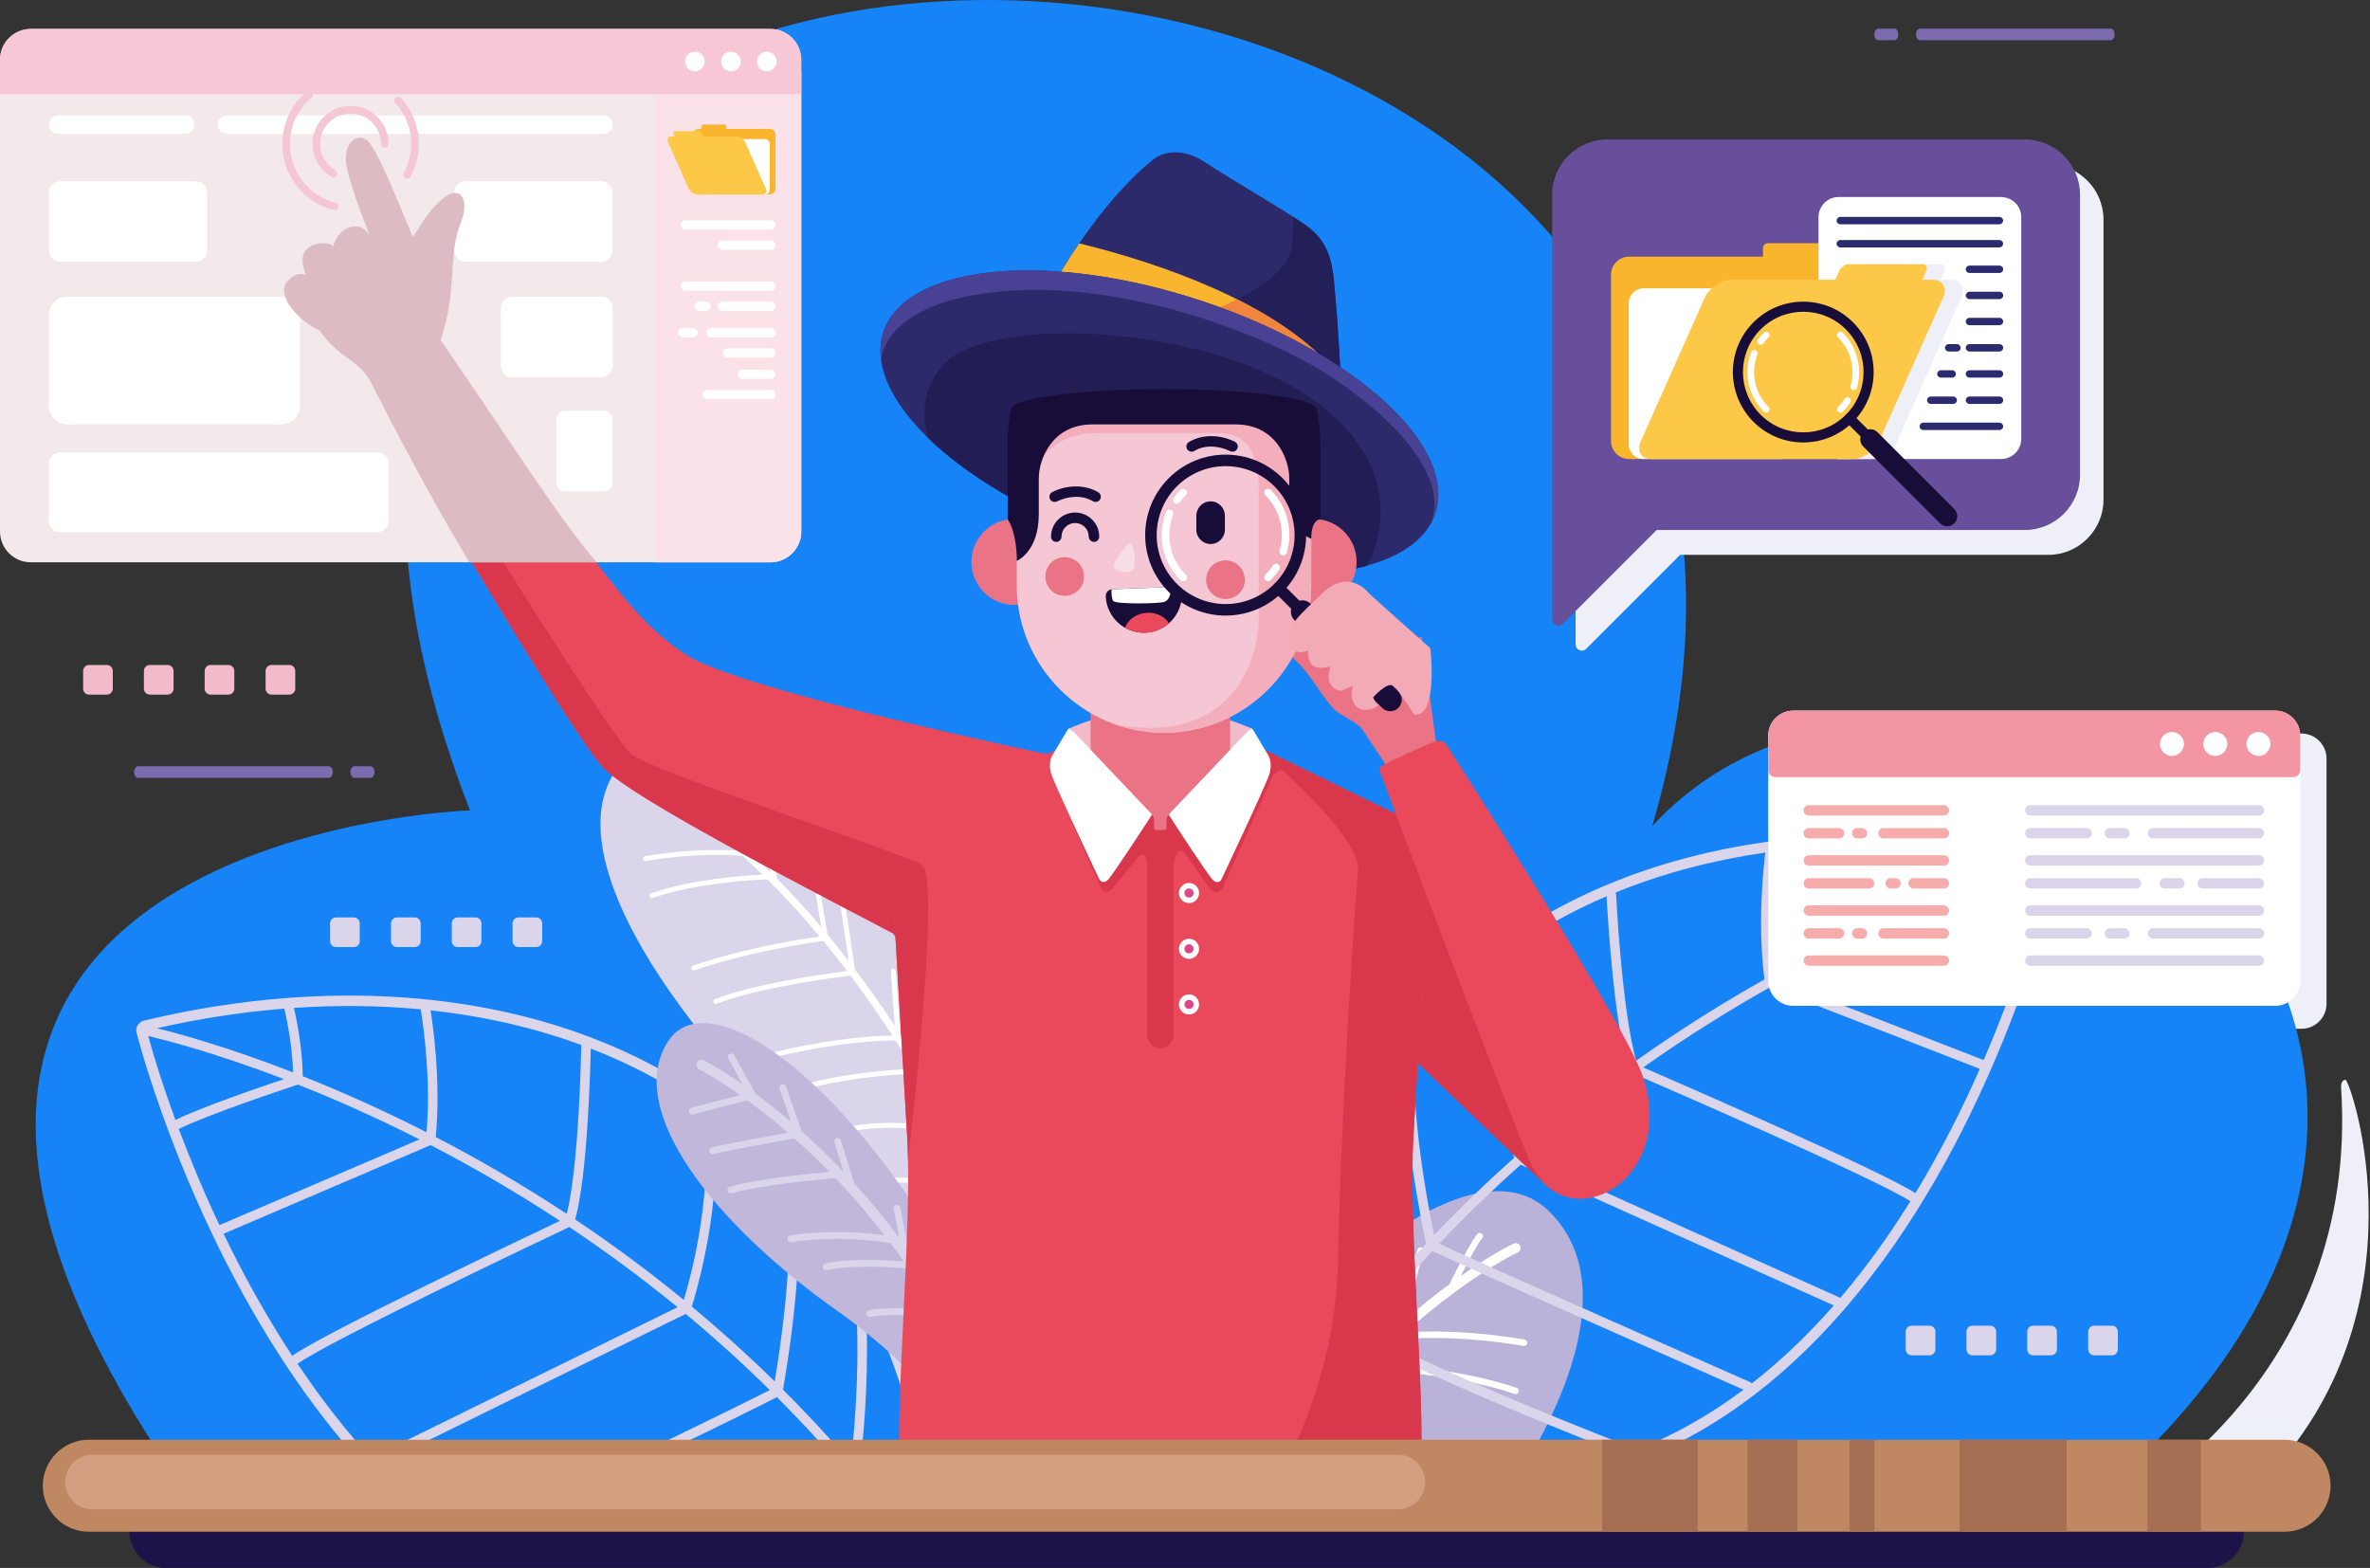 <?xml version="1.0" encoding="UTF-8" standalone="no"?>
<svg
   width="588"
   height="389"
   viewBox="0 0 588 389"
   fill="none"
   version="1.1"
   id="svg148"
   sodipodi:docname="home-image.svg"
   inkscape:version="1.3 (0e150ed6c4, 2023-07-21)"
   xmlns:inkscape="http://www.inkscape.org/namespaces/inkscape"
   xmlns:sodipodi="http://sodipodi.sourceforge.net/DTD/sodipodi-0.dtd"
   xmlns="http://www.w3.org/2000/svg"
   xmlns:svg="http://www.w3.org/2000/svg">
  <rect x="0" y="0" width="588" height="389" fill="#333333" stroke="none"/>
  <defs
     id="defs148" />
  <sodipodi:namedview
     id="namedview148"
     pagecolor="#ffffff"
     bordercolor="#000000"
     borderopacity="0.25"
     inkscape:showpageshadow="2"
     inkscape:pageopacity="0.0"
     inkscape:pagecheckerboard="0"
     inkscape:deskcolor="#d1d1d1"
     inkscape:zoom="2.1362468"
     inkscape:cx="294.20758"
     inkscape:cy="194.5"
     inkscape:window-width="1920"
     inkscape:window-height="1027"
     inkscape:window-x="-8"
     inkscape:window-y="-8"
     inkscape:window-maximized="1"
     inkscape:current-layer="svg148" />
  <path
     fill-rule="evenodd"
     clip-rule="evenodd"
     d="M451.423 181.994H571.016C574.427 181.994 577.216 184.785 577.216 188.195V249.039C577.216 252.449 574.426 255.239 571.016 255.239H451.423C448.012 255.239 445.221 252.449 445.221 249.039V188.195C445.221 184.784 448.012 181.994 451.423 181.994Z"
     fill="#EFEFF8"
     id="path1" />
  <path
     fill-rule="evenodd"
     clip-rule="evenodd"
     d="M511.962 378.309C666.2 256.199 486.065 123.509 409.935 204.902C486.683 -57.508 8.131 -77.546 116.605 201.048C116.605 201.048 -67.045 207.214 45.186 369.06L511.962 378.309Z"
     fill="#1683F7"
     id="path2" />
  <path
     fill-rule="evenodd"
     clip-rule="evenodd"
     d="M377.083 365.714C393.744 338.362 398.685 314.064 383.966 300.174C367.616 284.745 329.989 308.116 292.45 365.714H377.083Z"
     fill="#BAB2D8"
     id="path3" />
  <path
     fill-rule="evenodd"
     clip-rule="evenodd"
     d="M312.497 365.724H310.875L313.56 347.675C313.626 347.235 314.036 346.934 314.475 347.001C314.913 347.068 315.215 347.478 315.148 347.916L312.497 365.724ZM315.835 365.724C317.435 363.68 319.021 361.704 320.592 359.8C323.874 360.225 336.404 361.987 350.472 365.724H356.404C341.306 361.246 326.825 359.03 321.806 358.341C327.718 351.258 333.396 345.125 338.706 339.851C342.762 339.988 361.125 340.859 375.782 345.844C376.2 345.985 376.656 345.763 376.798 345.343C376.941 344.924 376.718 344.468 376.299 344.326C362.824 339.744 346.311 338.589 340.278 338.308C342.482 336.16 344.615 334.165 346.675 332.306C349.867 331.999 361.792 331.167 377.978 333.918C378.414 333.993 378.83 333.7 378.906 333.262C378.98 332.825 378.687 332.411 378.25 332.335C364.432 329.988 353.639 330.224 348.653 330.543C365.324 315.876 376.483 310.761 376.574 310.717C377.173 310.431 377.429 309.713 377.143 309.113C376.856 308.512 376.139 308.257 375.538 308.544C375.478 308.572 370.569 310.823 362.419 316.572C364.25 312.991 366.867 308.033 367.676 307.283C368 306.983 368.019 306.475 367.719 306.151C367.419 305.825 366.912 305.807 366.587 306.108C365.341 307.262 361.047 315.707 359.583 318.626C356.295 321.056 352.591 323.98 348.539 327.482L353.215 310.478C353.333 310.052 353.081 309.611 352.656 309.492C352.229 309.374 351.788 309.624 351.668 310.052L346.35 329.402C343.582 331.864 340.67 334.582 337.639 337.572L342.349 317.581C342.452 317.151 342.186 316.718 341.754 316.614C341.325 316.512 340.891 316.779 340.788 317.208L335.486 339.724C330.967 344.291 326.208 349.447 321.275 355.275L324.731 334.846C324.806 334.41 324.513 333.993 324.076 333.918C323.639 333.842 323.223 334.135 323.147 334.573L319.232 357.726C317.122 360.273 314.984 362.933 312.824 365.724H315.835Z"
     fill="white"
     id="path4" />
  <path
     fill-rule="evenodd"
     clip-rule="evenodd"
     d="M474.226 209.869C474.222 209.93 474.215 209.992 474.201 210.054C474.196 210.078 472.559 217.855 472.597 225.757C488.997 218.724 501.133 215.027 506 213.659C500.995 212.694 495.939 211.894 490.854 211.268C485.358 210.593 479.807 210.122 474.226 209.869ZM440.386 211.202C440.399 211.304 440.399 211.411 440.385 211.518C440.379 211.564 438.216 226.932 440.015 241.738C450.969 235.67 461.198 230.736 470.235 226.782C470.057 219.023 471.561 211.13 471.832 209.774C461.277 209.416 450.732 209.861 440.386 211.202ZM400.85 221.419C400.902 221.544 400.933 221.679 400.94 221.821C400.944 221.908 402.394 250.915 405.943 263.154C416.897 255.386 427.63 248.703 437.777 242.988C435.894 228.839 437.671 213.931 437.983 211.53C432.498 212.316 427.076 213.358 421.742 214.669C414.593 216.425 407.605 218.665 400.85 221.419ZM370.616 238.633C370.8 238.866 370.898 239.166 370.869 239.483C370.863 239.542 368.863 259.059 377.643 285.489C386.399 277.805 395.21 270.868 403.897 264.614C400.352 253.341 398.788 226.089 398.588 222.365C391.613 225.352 384.895 228.901 378.517 233.051C375.822 234.804 373.186 236.665 370.616 238.633ZM350.592 257.976C350.888 258.212 351.068 258.588 351.038 258.995C349.792 275.55 354.3 299.179 355.804 306.456C362.346 299.579 369.008 293.169 375.71 287.197C367.648 263.476 368.134 244.956 368.413 240.364C362.007 245.51 356.035 251.366 350.592 257.976ZM334.395 283.157C334.811 283.357 335.091 283.789 335.07 284.281C334.229 303.038 336.618 320.738 337.639 327.239C342.907 320.669 348.317 314.449 353.816 308.563C352.893 304.293 347.609 278.863 348.554 260.518C346.172 263.57 343.899 266.773 341.744 270.137C339.113 274.24 336.658 278.578 334.395 283.157ZM323.064 314.231C323.587 314.357 323.974 314.828 323.974 315.388C323.974 315.444 323.912 332.726 325.78 342.99C328.998 338.431 332.29 334.019 335.642 329.753C335.06 326.396 331.998 307.608 332.596 286.935C328.781 295.26 325.575 304.343 323.064 314.231ZM317.044 356.027C319.288 352.493 321.578 349.041 323.908 345.67C322.254 338.684 321.782 326.856 321.646 320.237C321.475 321.025 321.306 321.821 321.142 322.618C320.008 328.151 319.08 333.92 318.373 339.931C317.766 345.095 317.319 350.457 317.044 356.027ZM371.587 367.218C353.966 362.376 330.499 350.095 325.567 347.463C323.04 351.133 320.562 354.898 318.135 358.763C337.767 365.571 355.535 368.051 371.587 367.218ZM402.921 360.94C394.681 357.737 350.712 340.483 337.16 331.676C333.68 336.124 330.265 340.73 326.93 345.499C332.709 348.575 358.641 362.067 375.953 365.851C376.446 365.957 376.802 366.352 376.878 366.823C386.142 365.904 394.813 363.873 402.921 360.94ZM432.588 344.784C425.769 341.778 365.519 315.215 355.376 310.379C349.68 316.485 344.082 322.952 338.64 329.803C353.52 339.383 404.961 359.174 405.114 359.233C405.42 359.35 405.65 359.582 405.774 359.862C415.528 356.016 424.45 350.864 432.588 344.784ZM454.969 323.881L377.284 288.973C370.483 295.035 363.722 301.554 357.086 308.559C369.612 314.445 433.99 342.806 434.184 342.891C434.363 342.97 434.512 343.087 434.628 343.229C442.059 337.443 448.825 330.89 454.969 323.881ZM473.969 298.042C465.797 292.612 411.554 269.091 405.42 266.437C396.761 272.665 387.976 279.581 379.244 287.24L456.307 321.868C456.402 321.911 456.491 321.966 456.57 322.03C460.589 317.309 464.34 312.401 467.825 307.391C469.972 304.305 472.017 301.182 473.969 298.042ZM491.199 265.18L439.116 244.95C429.097 250.584 418.498 257.173 407.679 264.827C417.956 269.284 467.084 290.683 475.212 296.023C481.541 285.61 486.835 275.073 491.199 265.18ZM501.417 238.825L501.389 238.813C494.005 235.439 474.407 229.674 471.485 228.822C462.618 232.69 452.576 237.517 441.816 243.448L492.151 262.999C495.954 254.186 499.017 245.942 501.417 238.825ZM508.213 215.519C505.183 216.322 492.714 219.812 474.913 227.348C481.3 229.252 495.776 233.679 502.172 236.556C505.581 226.186 507.501 218.53 508.213 215.519ZM314.359 358.267C314.62 351.844 315.108 345.636 315.814 339.642C316.53 333.552 317.47 327.71 318.618 322.109C322.915 301.155 330.133 283.477 339.573 268.75C349.787 252.813 362.598 240.331 377.116 230.887C390.57 222.137 405.477 216.007 421.134 212.158C437.928 208.032 455.594 206.532 473.256 207.243C479.216 207.483 485.198 207.977 491.166 208.711C497.206 209.455 503.207 210.442 509.136 211.657L509.137 211.652C509.807 211.788 510.361 212.186 510.713 212.718C511.065 213.248 511.215 213.911 511.077 214.582L511.034 214.752C510.526 217.057 499.451 266.451 469.945 308.863C440.098 351.762 391.477 387.547 316.008 360.761C315.469 360.569 315.037 360.21 314.749 359.762C314.468 359.326 314.328 358.802 314.361 358.267H314.359Z"
     fill="#DAD5EA"
     id="path5" />
  <path
     fill-rule="evenodd"
     clip-rule="evenodd"
     d="M249.459 347.48C244.141 335.108 232.055 313.874 205.625 289.854C163.818 251.858 135.386 206.908 155.682 187.755C175.6 168.959 236.703 225.226 273.285 342.581C263.897 345.321 256.036 346.868 249.459 347.48Z"
     fill="#DAD5EA"
     id="path6" />
  <path
     fill-rule="evenodd"
     clip-rule="evenodd"
     d="M260.683 339.672C259.381 339.343 255.895 338.644 251.054 339.075C250.716 339.105 250.417 338.856 250.386 338.518C250.355 338.179 250.605 337.882 250.943 337.851C255.184 337.472 258.461 337.94 260.212 338.305C259.534 336.358 258.851 334.433 258.164 332.533C256.076 332.067 249.337 330.576 246.769 330.207C246.432 330.158 246.199 329.847 246.247 329.51C246.295 329.173 246.608 328.939 246.945 328.988C249.303 329.327 255.021 330.573 257.669 331.161C256.373 327.616 255.061 324.165 253.733 320.794C251.696 320.423 245.363 319.344 238.213 318.885C237.874 318.864 237.615 318.57 237.638 318.231C237.659 317.891 237.952 317.633 238.291 317.655C244.775 318.071 250.599 318.993 253.209 319.448C251.862 316.058 250.499 312.759 249.125 309.542C246.331 309.032 237.232 307.471 226.962 306.81C226.622 306.789 226.363 306.496 226.386 306.156C226.407 305.818 226.701 305.558 227.04 305.582C236.543 306.192 245.038 307.564 248.54 308.184C246.723 303.973 244.887 299.914 243.036 295.994C240.15 295.286 228.151 292.556 218.511 293.646C218.173 293.685 217.867 293.442 217.829 293.105C217.789 292.767 218.032 292.461 218.369 292.421C227.351 291.408 238.296 293.627 242.37 294.569C240.083 289.777 237.775 285.212 235.459 280.847C231.447 280.274 215.237 278.285 206.703 282.075C206.393 282.212 206.029 282.071 205.892 281.76C205.754 281.451 205.896 281.087 206.207 280.949C214.485 277.27 229.528 278.818 234.736 279.503C232.267 274.901 229.788 270.531 227.31 266.389C224.284 266.465 211.574 266.98 199.032 270.42C198.706 270.51 198.368 270.316 198.277 269.989C198.186 269.664 198.378 269.325 198.706 269.233C210.586 265.975 222.603 265.313 226.59 265.18C225.117 262.744 223.648 260.385 222.182 258.108C219.295 258.118 206.949 258.449 189.807 262.879C189.478 262.963 189.142 262.767 189.056 262.438C188.97 262.108 189.168 261.773 189.499 261.686C205.49 257.554 217.385 256.962 221.386 256.888C217.895 251.519 214.432 246.574 211.033 242.048C207.295 242.504 188.333 244.956 177.805 249.023C177.488 249.145 177.132 248.987 177.01 248.671C176.888 248.354 177.046 247.998 177.362 247.876C187.474 243.97 205.148 241.549 210.171 240.915C208.184 238.298 206.221 235.816 204.289 233.473C201.08 233.889 186.344 235.97 172.331 240.732C172.01 240.843 171.659 240.67 171.551 240.35C171.441 240.027 171.612 239.678 171.934 239.568C185.14 235.082 198.969 232.956 203.36 232.354C198.824 226.923 194.47 222.22 190.397 218.175C187.287 218.277 173.204 218.947 161.965 222.769C161.643 222.877 161.294 222.707 161.185 222.387C161.074 222.065 161.245 221.715 161.567 221.605C171.9 218.092 184.564 217.204 189.192 216.991C187.502 215.342 185.866 213.814 184.286 212.388C181.837 212.152 172.692 211.514 160.279 213.623C159.944 213.681 159.625 213.456 159.568 213.12C159.51 212.786 159.735 212.466 160.07 212.409C170.667 210.607 178.944 210.79 182.769 211.035C169.983 199.787 161.426 195.864 161.357 195.83C160.896 195.612 160.701 195.06 160.92 194.599C161.139 194.139 161.69 193.944 162.15 194.164C162.197 194.185 165.96 195.911 172.211 200.321C170.807 197.576 168.801 193.771 168.18 193.196C167.931 192.966 167.916 192.577 168.148 192.328C168.378 192.08 168.767 192.064 169.015 192.294C169.972 193.181 173.265 199.658 174.387 201.896C176.908 203.76 179.748 206.003 182.856 208.689L179.27 195.646C179.181 195.321 179.373 194.981 179.7 194.891C180.027 194.8 180.366 194.993 180.456 195.32L184.535 210.161C186.657 212.047 188.891 214.134 191.215 216.426L187.603 201.095C187.524 200.764 187.728 200.433 188.06 200.353C188.388 200.274 188.72 200.479 188.799 200.809L192.868 218.078C196.332 221.58 199.982 225.534 203.765 230.003L201.115 214.336C201.057 214.002 201.282 213.683 201.617 213.623C201.952 213.565 202.271 213.791 202.329 214.125L205.332 231.881C207.053 233.957 208.793 236.131 210.556 238.417L208.464 224.358C208.413 224.024 208.644 223.709 208.981 223.658C209.317 223.606 209.631 223.838 209.682 224.175L212.103 240.447C215.355 244.755 218.667 249.433 222.006 254.502L221.016 240.984C220.991 240.647 221.245 240.352 221.584 240.327C221.924 240.301 222.219 240.555 222.244 240.893L223.396 256.625C224.713 258.664 226.033 260.772 227.356 262.934L227.324 252.757C227.322 252.416 227.596 252.142 227.936 252.14C228.275 252.138 228.551 252.414 228.553 252.752L228.591 264.972C231.039 269.044 233.489 273.341 235.931 277.858L236.258 266.586C236.269 266.248 236.552 265.979 236.891 265.99C237.231 266.001 237.498 266.283 237.488 266.623L237.098 280.023C239.226 284.031 241.344 288.218 243.446 292.58L244.178 282.655C244.201 282.316 244.496 282.061 244.835 282.083C245.175 282.108 245.431 282.404 245.406 282.743L244.517 294.822C246.341 298.673 248.152 302.661 249.942 306.793L251.634 298.041C251.697 297.708 252.019 297.488 252.353 297.551C252.687 297.614 252.906 297.937 252.843 298.272L250.809 308.796C252.098 311.81 253.376 314.903 254.642 318.071L257.072 310.808C257.18 310.487 257.528 310.312 257.85 310.42C258.173 310.528 258.347 310.878 258.239 311.201L255.344 319.848C256.502 322.785 257.652 325.782 258.787 328.851L260.629 324.212C260.754 323.895 261.113 323.743 261.428 323.867C261.744 323.994 261.899 324.352 261.774 324.669L259.424 330.586C260.267 332.891 261.101 335.242 261.928 337.62L264.717 334.069C264.927 333.803 265.314 333.756 265.58 333.966C265.846 334.175 265.893 334.563 265.684 334.829L262.406 339.001C263.078 340.951 263.746 342.927 264.407 344.926C263.797 345.071 263.192 345.21 262.596 345.342C261.963 343.43 261.325 341.541 260.683 339.672Z"
     fill="white"
     id="path7" />
  <path
     fill-rule="evenodd"
     clip-rule="evenodd"
     d="M70.546 250.239C70.551 250.301 70.561 250.363 70.576 250.424C70.582 250.447 72.485 258.163 72.716 266.062C56.086 259.594 43.83 256.311 38.92 255.112C43.89 253.977 48.914 253.004 53.974 252.206C59.445 251.342 64.978 250.682 70.546 250.239ZM104.41 250.417C104.4 250.519 104.404 250.626 104.423 250.732C104.431 250.777 107.116 266.06 105.824 280.921C94.669 275.231 84.278 270.648 75.111 267.005C75.024 259.245 73.252 251.409 72.935 250.064C83.471 249.346 94.025 249.429 104.41 250.417ZM144.274 259.277C144.226 259.403 144.2 259.539 144.197 259.681C144.196 259.769 143.738 288.807 140.608 301.161C129.395 293.771 118.44 287.459 108.104 282.093C109.503 267.887 107.217 253.049 106.823 250.661C112.331 251.261 117.786 252.116 123.162 253.243C130.367 254.754 137.427 256.754 144.274 259.277ZM175.076 275.449C174.901 275.686 174.814 275.991 174.855 276.306C174.862 276.363 177.527 295.801 169.655 322.516C160.641 315.137 151.597 308.503 142.703 302.552C145.861 291.163 146.493 263.874 146.565 260.143C153.639 262.891 160.473 266.209 166.989 270.138C169.744 271.798 172.441 273.567 175.076 275.449ZM195.75 294.095C195.461 294.342 195.295 294.722 195.339 295.13C197.149 311.632 193.451 335.401 192.195 342.724C185.421 336.075 178.546 329.897 171.645 324.158C178.893 300.177 177.774 281.683 177.336 277.102C183.916 282.027 190.086 287.675 195.75 294.095ZM55.471 306.096L106.833 284.101C117.038 289.389 127.855 295.612 138.931 302.891C128.812 307.696 80.443 330.76 72.502 336.374C65.821 326.187 60.169 315.836 55.471 306.096ZM44.36 280.107L44.387 280.091C51.651 276.468 71.042 270.038 73.932 269.087C82.927 272.651 93.128 277.132 104.082 282.691L54.445 303.95C50.343 295.273 47 287.136 44.36 280.107ZM36.772 257.046C39.827 257.745 52.407 260.806 70.456 267.731C64.137 269.853 49.821 274.77 43.528 277.864C39.765 267.615 37.586 260.029 36.772 257.046ZM230.767 360.877C230.486 359.605 230.196 358.345 229.895 357.097C224.886 336.304 217.067 318.885 207.131 304.487C196.378 288.908 183.149 276.871 168.316 267.928C154.572 259.643 139.464 254.025 123.685 250.713C106.759 247.165 89.052 246.267 71.424 247.582C65.477 248.025 59.516 248.724 53.575 249.661C47.564 250.609 41.6 251.801 35.718 253.219L35.717 253.213C35.051 253.373 34.51 253.789 34.176 254.332C33.843 254.875 33.717 255.543 33.875 256.207L33.925 256.374C34.511 258.661 47.268 307.649 78.205 349.028C81.225 353.067 84.42 357.032 87.79 360.877H91.249C87.358 356.559 83.701 352.07 80.274 347.485C78.022 344.474 75.871 341.422 73.813 338.353C81.796 332.645 135.202 307.287 141.244 304.423C150.11 310.353 159.125 316.964 168.114 324.32L93.67 360.877H99.078L170.131 325.986C177.136 331.813 184.117 338.097 190.985 344.87C185.985 347.43 172.572 353.987 158.387 360.877H163.822C176.998 354.468 188.788 348.693 192.758 346.632C197.284 351.163 201.759 355.908 206.158 360.877H209.329C204.392 355.227 199.355 349.861 194.255 344.764C195.033 340.463 199.447 314.867 197.874 296.566C200.359 299.535 202.74 302.659 205.008 305.947C207.777 309.957 210.379 314.21 212.799 318.709C212.388 318.922 212.123 319.365 212.16 319.855C213.511 336.912 212.15 353.181 211.294 360.877H213.686C214.506 353.404 215.737 338.444 214.725 322.423C218.821 330.612 222.337 339.581 225.182 349.376C224.665 349.52 224.293 350.004 224.313 350.566C224.314 350.594 224.484 355.099 224.449 360.877H226.825C226.839 358.82 226.826 356.925 226.804 355.332C227.003 356.114 227.199 356.902 227.391 357.695C227.643 358.747 227.89 359.806 228.128 360.877H230.767Z"
     fill="#DAD5EA"
     id="path8" />
  <path
     fill-rule="evenodd"
     clip-rule="evenodd"
     d="M240.197 358.904C235.264 350.566 225.565 337.806 207.557 325.096C176.998 303.525 154.492 274.953 165.942 258.074C176.972 241.813 220.28 272.415 254.329 349.28L240.251 358.868L240.197 358.904Z"
     fill="#C0B7DA"
     id="path9" />
  <path
     fill-rule="evenodd"
     clip-rule="evenodd"
     d="M173.485 265.315C172.864 264.991 172.621 264.225 172.945 263.604C173.27 262.981 174.036 262.74 174.658 263.064C174.701 263.085 178.377 264.952 184.217 269.012L180.699 262.629C180.472 262.221 180.622 261.705 181.03 261.481C181.438 261.256 181.953 261.406 182.178 261.814L187.407 271.3C190.086 273.275 193.081 275.625 196.301 278.382L193.413 270.094C193.259 269.653 193.492 269.169 193.933 269.014C194.375 268.86 194.858 269.094 195.013 269.535L198.883 280.641C202.184 283.587 205.676 286.929 209.264 290.705L207.025 283.419C206.887 282.972 207.137 282.499 207.584 282.361C208.03 282.222 208.504 282.472 208.642 282.919L211.91 293.555C215.602 297.612 219.369 302.112 223.102 307.09L221.735 299.909C221.647 299.452 221.947 299.009 222.404 298.921C222.862 298.832 223.306 299.132 223.394 299.588L225.426 310.261C228.863 315.048 232.255 320.244 235.523 325.867L235.671 321.537C235.687 321.07 236.08 320.704 236.546 320.72C237.013 320.737 237.379 321.13 237.364 321.596L237.122 328.672C239.555 333.02 241.911 337.612 244.151 342.464L244.47 338.143C244.504 337.676 244.911 337.326 245.376 337.359C245.843 337.396 246.193 337.801 246.159 338.268L245.61 345.699C246.675 348.111 247.709 350.588 248.711 353.121L246.558 354.588C245.56 352.044 244.53 349.563 243.47 347.142C241.548 346.31 236.887 344.406 234.504 344.429C234.037 344.435 233.654 344.06 233.647 343.594C233.641 343.128 234.015 342.742 234.482 342.736C236.587 342.716 240.079 343.945 242.466 344.897C241.612 343.013 240.743 341.164 239.856 339.355C237.869 338.724 232.925 337.304 229.065 337.468C228.598 337.487 228.203 337.124 228.184 336.658C228.163 336.191 228.527 335.797 228.995 335.778C232.306 335.636 236.311 336.57 238.833 337.282C236.975 333.598 235.053 330.081 233.088 326.716C230.047 326.467 220.377 325.782 215.949 326.748C215.493 326.848 215.041 326.557 214.941 326.103C214.841 325.647 215.13 325.194 215.586 325.094C219.742 324.188 228.102 324.649 232.036 324.94C229.905 321.377 227.727 317.998 225.523 314.795C222.523 314.475 212.67 313.61 205.109 315.114C204.651 315.203 204.205 314.905 204.115 314.447C204.023 313.989 204.322 313.544 204.78 313.451C211.589 312.098 220.166 312.606 224.258 312.972C223.155 311.408 222.046 309.888 220.935 308.41C217.908 307.903 207.547 306.456 196.376 308.19C195.915 308.263 195.481 307.947 195.408 307.486C195.334 307.025 195.65 306.591 196.111 306.517C205.892 305.001 215.076 305.869 219.461 306.476C215.384 301.199 211.29 296.493 207.317 292.32C203.529 292.627 188.794 293.93 181.548 296.069C181.1 296.202 180.629 295.946 180.497 295.497C180.364 295.05 180.621 294.58 181.068 294.449C187.777 292.467 200.592 291.201 205.802 290.746C202.801 287.672 199.882 284.908 197.101 282.433C193.501 283.087 180.206 285.507 177.014 286.287C176.562 286.399 176.103 286.122 175.992 285.668C175.88 285.216 176.157 284.757 176.61 284.645C179.535 283.932 190.677 281.884 195.48 281.007C191.815 277.829 188.42 275.168 185.457 273.003C182.1 273.833 174.015 275.848 172.037 276.485C171.592 276.63 171.115 276.385 170.971 275.94C170.828 275.495 171.073 275.018 171.518 274.873C173.277 274.306 179.811 272.662 183.653 271.708C177.466 267.338 173.53 265.337 173.485 265.315Z"
     fill="#DAD5EA"
     id="path10" />
  <path
     fill-rule="evenodd"
     clip-rule="evenodd"
     d="M508.199 40.771H404.599C397.074 40.771 390.918 46.93 390.918 54.453V159.895C390.918 160.526 391.278 161.065 391.86 161.308C392.445 161.548 393.079 161.422 393.526 160.975L416.839 137.661H508.199C515.722 137.661 521.88 131.505 521.88 123.979V54.453C521.88 46.928 515.721 40.771 508.199 40.771Z"
     fill="#EFEFF8"
     id="path11" />
  <path
     fill-rule="evenodd"
     clip-rule="evenodd"
     d="M528.527 372.418C528.527 372.418 585.491 341.106 580.826 269.815C580.826 269.815 580.661 267.982 581.911 267.9C583.159 267.817 602.981 325.364 561.007 368.004L528.527 372.418Z"
     fill="#EFEFF8"
     id="path12" />
  <path
     fill-rule="evenodd"
     clip-rule="evenodd"
     d="M502.38 34.6H398.78C391.257 34.6 385.1 40.758 385.1 48.282V153.724C385.1 154.355 385.46 154.893 386.043 155.136C386.625 155.376 387.261 155.251 387.708 154.803L411.021 131.49H502.38C509.903 131.49 516.061 125.333 516.061 117.807V48.282C516.061 40.757 509.903 34.6 502.38 34.6Z"
     fill="#674F9C"
     id="path13" />
  <path
     fill-rule="evenodd"
     clip-rule="evenodd"
     d="M404.186 113.891H458.485C460.958 113.891 462.983 111.867 462.983 109.394V68.17C462.983 65.697 460.958 63.673 458.485 63.673H456.278V61.579C456.278 60.899 455.722 60.341 455.041 60.341H438.636C437.954 60.341 437.397 60.899 437.397 61.579V63.673H404.186C401.712 63.673 399.689 65.697 399.689 68.17V109.394C399.689 111.867 401.712 113.891 404.186 113.891Z"
     fill="#FAB52E"
     id="path14" />
  <path
     fill-rule="evenodd"
     clip-rule="evenodd"
     d="M442.073 113.886H407.762C405.747 113.886 404.097 112.237 404.097 110.221V75.201C404.097 73.186 405.747 71.537 407.762 71.537H442.073C444.089 71.537 445.738 73.186 445.738 75.201V110.221C445.738 112.237 444.089 113.886 442.073 113.886Z"
     fill="white"
     id="path15" />
  <path
     fill-rule="evenodd"
     clip-rule="evenodd"
     d="M456.167 113.883H496.476C499.225 113.883 501.473 111.635 501.473 108.886V53.877C501.473 51.129 499.225 48.881 496.476 48.881H456.167C453.419 48.881 451.171 51.129 451.171 53.877V108.886C451.171 111.635 453.419 113.883 456.167 113.883Z"
     fill="white"
     id="path16" />
  <path
     fill-rule="evenodd"
     clip-rule="evenodd"
     d="M456.167 113.884H464.223C466.697 113.884 469.622 111.859 470.724 109.387L486.527 73.909C487.629 71.435 486.507 69.412 484.033 69.412H481.398L482.391 67.185C482.793 66.281 482.382 65.542 481.48 65.542H463.18C462.278 65.542 461.211 66.281 460.808 67.185L459.815 69.412H451.171V108.887C451.171 111.636 453.419 113.884 456.167 113.884Z"
     fill="#EFEFF8"
     id="path17" />
  <path
     fill-rule="evenodd"
     clip-rule="evenodd"
     d="M409.616 113.884H459.752C462.225 113.884 465.15 111.859 466.252 109.387L482.055 73.909C483.157 71.435 482.035 69.412 479.562 69.412H476.926L477.918 67.185C478.321 66.281 477.911 65.542 477.008 65.542H458.709C457.806 65.542 456.739 66.281 456.336 67.185L455.343 69.412H429.426C426.953 69.412 424.028 71.435 422.925 73.909L407.122 109.387C406.02 111.859 407.142 113.884 409.616 113.884Z"
     fill="#FDC848"
     id="path18" />
  <path
     fill-rule="evenodd"
     clip-rule="evenodd"
     d="M447.391 77.344C443.562 77.344 439.731 78.804 436.809 81.726C433.888 84.649 432.427 88.478 432.427 92.307C432.427 96.138 433.888 99.967 436.809 102.889C439.731 105.811 443.562 107.273 447.391 107.273C451.22 107.273 455.05 105.811 457.972 102.889C460.894 99.967 462.355 96.138 462.355 92.307C462.355 88.478 460.894 84.649 457.972 81.726C455.05 78.804 451.22 77.344 447.391 77.344ZM435.041 79.958C438.45 76.548 442.921 74.843 447.391 74.843C451.861 74.843 456.331 76.548 459.741 79.958C463.151 83.368 464.856 87.839 464.856 92.307C464.856 96.778 463.15 101.247 459.741 104.658C456.331 108.069 451.861 109.773 447.391 109.772C442.921 109.773 438.45 108.069 435.041 104.658C431.63 101.247 429.926 96.778 429.926 92.307C429.926 87.839 431.63 83.368 435.041 79.958Z"
     fill="#180C39"
     id="path19" />
  <path
     fill-rule="evenodd"
     clip-rule="evenodd"
     d="M457.973 104.658C457.485 104.169 457.485 103.377 457.973 102.888C458.462 102.401 459.254 102.401 459.742 102.888L463.875 107.023C464.364 107.511 464.364 108.303 463.875 108.791C463.387 109.28 462.596 109.28 462.107 108.791L457.973 104.658Z"
     fill="#180C39"
     id="path20" />
  <path
     fill-rule="evenodd"
     clip-rule="evenodd"
     d="M462.261 110.76C461.285 109.783 461.285 108.2 462.261 107.223C463.239 106.246 464.823 106.246 465.8 107.223L484.869 126.292C485.847 127.269 485.847 128.853 484.869 129.83C483.893 130.807 482.309 130.807 481.331 129.83L462.261 110.76Z"
     fill="#180C39"
     id="path21" />
  <path
     fill-rule="evenodd"
     clip-rule="evenodd"
     d="M437.486 85.2C437.221 85.569 436.707 85.653 436.338 85.388C435.969 85.122 435.884 84.608 436.15 84.239C436.37 83.932 436.602 83.638 436.84 83.357L436.88 83.314C437.129 83.023 437.369 82.762 437.599 82.533C437.921 82.211 438.444 82.211 438.766 82.533C439.09 82.856 439.09 83.379 438.766 83.701C438.523 83.945 438.311 84.172 438.129 84.383L438.093 84.428C437.876 84.685 437.673 84.942 437.486 85.2ZM438.766 100.963C439.09 101.285 439.09 101.808 438.766 102.131C438.444 102.454 437.921 102.454 437.599 102.131C436.275 100.807 435.274 99.277 434.595 97.638C433.892 95.94 433.541 94.135 433.541 92.331C433.541 91.492 433.619 90.643 433.775 89.797C433.93 88.97 434.16 88.15 434.468 87.35C434.63 86.926 435.106 86.713 435.528 86.875C435.953 87.037 436.165 87.513 436.004 87.937C435.735 88.636 435.531 89.359 435.395 90.094C435.26 90.824 435.192 91.574 435.192 92.331C435.192 93.928 435.502 95.521 436.117 97.013C436.711 98.446 437.595 99.791 438.766 100.963ZM457.672 98.929C457.92 98.546 458.428 98.434 458.813 98.68C459.195 98.926 459.308 99.436 459.061 99.819C458.796 100.229 458.507 100.631 458.192 101.021C457.875 101.414 457.544 101.785 457.197 102.131C456.875 102.454 456.351 102.454 456.029 102.131C455.706 101.808 455.706 101.285 456.029 100.963C456.351 100.641 456.645 100.315 456.908 99.99C457.184 99.648 457.438 99.294 457.672 98.929ZM456.029 83.701C455.706 83.379 455.706 82.856 456.029 82.533C456.351 82.211 456.875 82.211 457.197 82.533C458.521 83.856 459.522 85.388 460.201 87.026C460.903 88.719 461.252 90.525 461.252 92.331H461.256C461.256 93.624 461.077 94.917 460.716 96.17C460.592 96.608 460.134 96.862 459.696 96.738C459.258 96.614 459.003 96.156 459.128 95.718C459.445 94.615 459.604 93.475 459.604 92.331H459.606C459.606 90.741 459.297 89.148 458.678 87.652C458.084 86.22 457.202 84.873 456.029 83.701Z"
     fill="white"
     id="path22" />
  <path
     fill-rule="evenodd"
     clip-rule="evenodd"
     d="M456.583 53.818H496.06C496.564 53.818 496.977 54.229 496.977 54.734C496.977 55.238 496.564 55.65 496.06 55.65H456.583C456.079 55.65 455.667 55.238 455.667 54.734C455.667 54.229 456.079 53.818 456.583 53.818Z"
     fill="#2D2B70"
     id="path23" />
  <path
     fill-rule="evenodd"
     clip-rule="evenodd"
     d="M456.583 59.548H496.06C496.564 59.548 496.977 59.96 496.977 60.464C496.977 60.968 496.564 61.38 496.06 61.38H456.583C456.079 61.38 455.667 60.968 455.667 60.464C455.667 59.96 456.079 59.548 456.583 59.548Z"
     fill="#2D2B70"
     id="path24" />
  <path
     fill-rule="evenodd"
     clip-rule="evenodd"
     d="M488.626 65.895H496.08C496.585 65.895 496.997 66.307 496.997 66.811C496.997 67.315 496.585 67.727 496.08 67.727H488.626C488.122 67.727 487.711 67.315 487.711 66.811C487.711 66.307 488.122 65.895 488.626 65.895Z"
     fill="#2D2B70"
     id="path25" />
  <path
     fill-rule="evenodd"
     clip-rule="evenodd"
     d="M488.626 72.374H496.08C496.585 72.374 496.997 72.787 496.997 73.291C496.997 73.795 496.585 74.207 496.08 74.207H488.626C488.122 74.207 487.711 73.795 487.711 73.291C487.711 72.787 488.122 72.374 488.626 72.374Z"
     fill="#2D2B70"
     id="path26" />
  <path
     fill-rule="evenodd"
     clip-rule="evenodd"
     d="M488.626 78.854H496.08C496.585 78.854 496.997 79.266 496.997 79.77C496.997 80.273 496.585 80.685 496.08 80.685H488.626C488.122 80.685 487.711 80.273 487.711 79.77C487.711 79.266 488.122 78.854 488.626 78.854Z"
     fill="#2D2B70"
     id="path27" />
  <path
     fill-rule="evenodd"
     clip-rule="evenodd"
     d="M488.626 85.377H496.08C496.585 85.377 496.997 85.789 496.997 86.293C496.997 86.797 496.585 87.209 496.08 87.209H488.626C488.122 87.209 487.711 86.797 487.711 86.293C487.711 85.789 488.122 85.377 488.626 85.377Z"
     fill="#2D2B70"
     id="path28" />
  <path
     fill-rule="evenodd"
     clip-rule="evenodd"
     d="M488.626 91.856H496.08C496.585 91.856 496.997 92.269 496.997 92.773C496.997 93.277 496.585 93.688 496.08 93.688H488.626C488.122 93.688 487.711 93.277 487.711 92.773C487.711 92.269 488.122 91.856 488.626 91.856Z"
     fill="#2D2B70"
     id="path29" />
  <path
     fill-rule="evenodd"
     clip-rule="evenodd"
     d="M488.626 98.38H496.08C496.585 98.38 496.997 98.791 496.997 99.296C496.997 99.799 496.585 100.212 496.08 100.212H488.626C488.122 100.212 487.711 99.799 487.711 99.296C487.711 98.791 488.122 98.38 488.626 98.38Z"
     fill="#2D2B70"
     id="path30" />
  <path
     fill-rule="evenodd"
     clip-rule="evenodd"
     d="M477.167 104.859H496.073C496.578 104.859 496.99 105.271 496.99 105.774C496.99 106.279 496.578 106.691 496.073 106.691H477.167C476.663 106.691 476.251 106.279 476.251 105.774C476.251 105.271 476.663 104.859 477.167 104.859Z"
     fill="#2D2B70"
     id="path31" />
  <path
     fill-rule="evenodd"
     clip-rule="evenodd"
     d="M479.019 98.38H484.6C485.104 98.38 485.516 98.791 485.516 99.296C485.516 99.799 485.104 100.212 484.6 100.212H479.019C478.516 100.212 478.102 99.799 478.102 99.296C478.102 98.791 478.516 98.38 479.019 98.38Z"
     fill="#2D2B70"
     id="path32" />
  <path
     fill-rule="evenodd"
     clip-rule="evenodd"
     d="M481.531 91.856H484.341C484.846 91.856 485.257 92.269 485.257 92.773C485.257 93.277 484.846 93.688 484.341 93.688H481.531C481.027 93.688 480.615 93.277 480.615 92.773C480.615 92.269 481.027 91.856 481.531 91.856Z"
     fill="#2D2B70"
     id="path33" />
  <path
     fill-rule="evenodd"
     clip-rule="evenodd"
     d="M483.471 85.377H485.528C486.033 85.377 486.444 85.789 486.444 86.293C486.444 86.797 486.033 87.209 485.528 87.209H483.471C482.967 87.209 482.554 86.797 482.554 86.293C482.554 85.789 482.967 85.377 483.471 85.377Z"
     fill="#2D2B70"
     id="path34" />
  <path
     fill-rule="evenodd"
     clip-rule="evenodd"
     d="M444.899 176.308H564.492C567.903 176.308 570.692 179.099 570.692 182.51V243.353C570.692 246.764 567.902 249.552 564.492 249.552H444.899C441.488 249.552 438.698 246.764 438.698 243.353V182.51C438.698 179.098 441.488 176.308 444.899 176.308Z"
     fill="white"
     id="path35" />
  <path
     fill-rule="evenodd"
     clip-rule="evenodd"
     d="M444.899 176.308H564.491C567.902 176.308 570.692 179.099 570.692 182.51V191.071C570.692 192.027 569.912 192.807 568.957 192.807H440.433C439.48 192.807 438.698 192.027 438.698 191.071V182.51C438.698 179.099 441.488 176.308 444.899 176.308Z"
     fill="#F395A3"
     id="path36" />
  <path
     fill-rule="evenodd"
     clip-rule="evenodd"
     d="M482.281 205.439H467.307C466.598 205.439 466.019 206.018 466.019 206.727C466.019 207.437 466.598 208.015 467.307 208.015H482.281C482.989 208.015 483.569 207.437 483.569 206.727C483.569 206.018 482.989 205.439 482.281 205.439ZM460.773 205.439H461.962C462.671 205.439 463.25 206.018 463.25 206.727C463.25 207.437 462.671 208.015 461.962 208.015H460.773C460.063 208.015 459.485 207.437 459.485 206.727C459.485 206.018 460.063 205.439 460.773 205.439ZM448.757 205.439H456.259C456.969 205.439 457.547 206.018 457.547 206.727C457.547 207.437 456.969 208.015 456.259 208.015H448.757C448.049 208.015 447.469 207.437 447.469 206.727C447.469 206.018 448.049 205.439 448.757 205.439ZM448.758 212.182H482.282C482.99 212.182 483.57 212.762 483.57 213.47C483.57 214.18 482.99 214.758 482.282 214.758H448.758C448.05 214.758 447.471 214.18 447.471 213.47C447.471 212.762 448.05 212.182 448.758 212.182ZM448.758 217.866H463.732C464.441 217.866 465.02 218.443 465.02 219.153C465.02 219.863 464.441 220.441 463.732 220.441H448.758C448.05 220.441 447.471 219.863 447.471 219.153C447.471 218.443 448.05 217.866 448.758 217.866ZM470.266 217.866H469.077C468.369 217.866 467.79 218.443 467.79 219.153C467.79 219.863 468.369 220.441 469.077 220.441H470.266C470.976 220.441 471.554 219.863 471.554 219.153C471.554 218.443 470.976 217.866 470.266 217.866ZM482.282 217.866H474.78C474.072 217.866 473.492 218.443 473.492 219.153C473.492 219.863 474.072 220.441 474.78 220.441H482.282C482.99 220.441 483.57 219.863 483.57 219.153C483.57 218.443 482.99 217.866 482.282 217.866ZM448.758 224.61H482.282C482.99 224.61 483.57 225.187 483.57 225.897C483.57 226.604 482.99 227.184 482.282 227.184H448.758C448.05 227.184 447.471 226.604 447.471 225.897C447.471 225.187 448.05 224.61 448.758 224.61ZM482.281 230.291H467.307C466.598 230.291 466.019 230.872 466.019 231.581C466.019 232.288 466.598 232.869 467.307 232.869H482.281C482.989 232.869 483.569 232.288 483.569 231.581C483.569 230.872 482.989 230.291 482.281 230.291ZM460.773 230.291H461.962C462.671 230.291 463.25 230.872 463.25 231.581C463.25 232.288 462.671 232.869 461.962 232.869H460.773C460.063 232.869 459.485 232.288 459.485 231.581C459.485 230.872 460.063 230.291 460.773 230.291ZM448.757 230.291H456.259C456.969 230.291 457.547 230.872 457.547 231.581C457.547 232.288 456.969 232.869 456.259 232.869H448.757C448.049 232.869 447.469 232.288 447.469 231.581C447.469 230.872 448.049 230.291 448.757 230.291ZM448.758 237.035H482.282C482.99 237.035 483.57 237.614 483.57 238.323C483.57 239.031 482.99 239.61 482.282 239.61H448.758C448.05 239.61 447.471 239.031 447.471 238.323C447.471 237.614 448.05 237.035 448.758 237.035ZM448.758 199.757H482.282C482.99 199.757 483.57 200.336 483.57 201.043C483.57 201.753 482.99 202.332 482.282 202.332H448.758C448.05 202.332 447.471 201.753 447.471 201.043C447.471 200.336 448.05 199.757 448.758 199.757Z"
     fill="#F5ACAA"
     id="path37" />
  <path
     fill-rule="evenodd"
     clip-rule="evenodd"
     d="M560.436 205.439H534.186C533.477 205.439 532.897 206.018 532.897 206.727C532.897 207.437 533.477 208.015 534.186 208.015H560.436C561.146 208.015 561.725 207.437 561.725 206.727C561.725 206.018 561.146 205.439 560.436 205.439ZM523.456 205.439H527.064C527.772 205.439 528.352 206.018 528.352 206.727C528.352 207.437 527.772 208.015 527.064 208.015H523.456C522.746 208.015 522.168 207.437 522.168 206.727C522.168 206.018 522.746 205.439 523.456 205.439ZM503.721 205.439H517.697C518.406 205.439 518.984 206.018 518.984 206.727C518.984 207.437 518.406 208.015 517.697 208.015H503.721C503.012 208.015 502.433 207.437 502.433 206.727C502.433 206.018 503.012 205.439 503.721 205.439ZM503.722 212.182H560.438C561.147 212.182 561.725 212.762 561.725 213.47C561.725 214.18 561.147 214.758 560.438 214.758H503.722C503.013 214.758 502.434 214.18 502.434 213.47C502.434 212.762 503.013 212.182 503.722 212.182ZM503.723 217.866H529.971C530.681 217.866 531.26 218.443 531.26 219.153C531.26 219.863 530.681 220.441 529.971 220.441H503.723C503.013 220.441 502.434 219.863 502.434 219.153C502.434 218.443 503.013 217.866 503.723 217.866ZM540.704 217.866H537.094C536.386 217.866 535.807 218.443 535.807 219.153C535.807 219.863 536.386 220.441 537.094 220.441H540.704C541.412 220.441 541.991 219.863 541.991 219.153C541.991 218.443 541.412 217.866 540.704 217.866ZM560.437 217.866H546.461C545.751 217.866 545.174 218.443 545.174 219.153C545.174 219.863 545.751 220.441 546.461 220.441H560.437C561.147 220.441 561.725 219.863 561.725 219.153C561.725 218.443 561.147 217.866 560.437 217.866ZM503.722 224.61H560.438C561.147 224.61 561.725 225.187 561.725 225.897C561.725 226.604 561.147 227.184 560.438 227.184H503.722C503.013 227.184 502.434 226.604 502.434 225.897C502.434 225.187 503.013 224.61 503.722 224.61ZM560.436 230.291H534.186C533.477 230.291 532.897 230.872 532.897 231.581C532.897 232.288 533.477 232.869 534.186 232.869H560.436C561.146 232.869 561.725 232.288 561.725 231.581C561.725 230.872 561.146 230.291 560.436 230.291ZM523.456 230.291H527.064C527.772 230.291 528.352 230.872 528.352 231.581C528.352 232.288 527.772 232.869 527.064 232.869H523.456C522.746 232.869 522.168 232.288 522.168 231.581C522.168 230.872 522.746 230.291 523.456 230.291ZM503.721 230.291H517.697C518.406 230.291 518.984 230.872 518.984 231.581C518.984 232.288 518.406 232.869 517.697 232.869H503.721C503.012 232.869 502.433 232.288 502.433 231.581C502.433 230.872 503.012 230.291 503.721 230.291ZM503.722 237.035H560.438C561.147 237.035 561.725 237.614 561.725 238.323C561.725 239.031 561.147 239.61 560.438 239.61H503.722C503.013 239.61 502.434 239.031 502.434 238.323C502.434 237.614 503.013 237.035 503.722 237.035ZM503.722 199.757H560.438C561.147 199.757 561.725 200.336 561.725 201.043C561.725 201.753 561.147 202.332 560.438 202.332H503.722C503.013 202.332 502.434 201.753 502.434 201.043C502.434 200.336 503.013 199.757 503.722 199.757Z"
     fill="#DAD5EA"
     id="path38" />
  <path
     fill-rule="evenodd"
     clip-rule="evenodd"
     d="M538.864 187.552C540.504 187.552 541.842 186.214 541.842 184.574C541.842 182.935 540.504 181.597 538.864 181.597C537.224 181.597 535.887 182.935 535.887 184.574C535.887 186.214 537.224 187.552 538.864 187.552Z"
     fill="white"
     id="path39" />
  <path
     fill-rule="evenodd"
     clip-rule="evenodd"
     d="M549.62 187.552C551.259 187.552 552.598 186.214 552.598 184.574C552.598 182.935 551.259 181.597 549.62 181.597C547.981 181.597 546.642 182.935 546.642 184.574C546.642 186.214 547.981 187.552 549.62 187.552Z"
     fill="white"
     id="path40" />
  <path
     fill-rule="evenodd"
     clip-rule="evenodd"
     d="M560.331 187.552C561.97 187.552 563.307 186.214 563.307 184.574C563.307 182.935 561.97 181.597 560.331 181.597C558.691 181.597 557.353 182.935 557.353 184.574C557.353 186.214 558.691 187.552 560.331 187.552Z"
     fill="white"
     id="path41" />
  <path
     fill-rule="evenodd"
     clip-rule="evenodd"
     d="M469.958 7.096C470.515 7.096 470.966 7.742 470.966 8.537C470.966 9.333 470.515 9.979 469.958 9.979H466.02C465.463 9.979 465.012 9.333 465.012 8.537C465.012 7.742 465.463 7.096 466.02 7.096H469.958ZM476.366 9.979C475.809 9.979 475.356 9.333 475.356 8.537C475.356 7.742 475.809 7.096 476.366 7.096H523.636C524.194 7.096 524.645 7.742 524.645 8.537C524.645 9.333 524.194 9.979 523.636 9.979H476.366Z"
     fill="#7C6CAF"
     id="path43" />
  <path
     fill-rule="evenodd"
     clip-rule="evenodd"
     d="M83.366 227.613H87.783C88.591 227.613 89.254 228.275 89.254 229.084V233.5C89.254 234.309 88.591 234.971 87.783 234.971H83.366C82.556 234.971 81.895 234.309 81.895 233.5V229.084C81.895 228.275 82.556 227.613 83.366 227.613Z"
     fill="#DAD5EA"
     id="path44" />
  <path
     fill-rule="evenodd"
     clip-rule="evenodd"
     d="M98.485 227.613H102.901C103.709 227.613 104.372 228.275 104.372 229.084V233.5C104.372 234.309 103.709 234.971 102.901 234.971H98.485C97.674 234.971 97.013 234.309 97.013 233.5V229.084C97.013 228.275 97.674 227.613 98.485 227.613Z"
     fill="#DAD5EA"
     id="path45" />
  <path
     fill-rule="evenodd"
     clip-rule="evenodd"
     d="M113.559 227.613H117.976C118.785 227.613 119.446 228.275 119.446 229.084V233.5C119.446 234.309 118.785 234.971 117.976 234.971H113.559C112.749 234.971 112.088 234.309 112.088 233.5V229.084C112.088 228.275 112.749 227.613 113.559 227.613Z"
     fill="#DAD5EA"
     id="path46" />
  <path
     fill-rule="evenodd"
     clip-rule="evenodd"
     d="M128.633 227.613H133.05C133.859 227.613 134.521 228.275 134.521 229.084V233.5C134.521 234.309 133.859 234.971 133.05 234.971H128.633C127.824 234.971 127.162 234.309 127.162 233.5V229.084C127.162 228.275 127.824 227.613 128.633 227.613Z"
     fill="#DAD5EA"
     id="path47" />
  <path
     fill-rule="evenodd"
     clip-rule="evenodd"
     d="M22.098 164.98H26.516C27.324 164.98 27.987 165.641 27.987 166.45V170.867C27.987 171.675 27.324 172.338 26.516 172.338H22.098C21.29 172.338 20.628 171.675 20.628 170.867V166.45C20.628 165.641 21.29 164.98 22.098 164.98Z"
     fill="#F2BBC9"
     id="path48" />
  <path
     fill-rule="evenodd"
     clip-rule="evenodd"
     d="M37.173 164.98H41.59C42.398 164.98 43.061 165.641 43.061 166.45V170.867C43.061 171.675 42.398 172.338 41.59 172.338H37.173C36.364 172.338 35.702 171.675 35.702 170.867V166.45C35.702 165.641 36.364 164.98 37.173 164.98Z"
     fill="#F2BBC9"
     id="path49" />
  <path
     fill-rule="evenodd"
     clip-rule="evenodd"
     d="M52.248 164.98H56.665C57.474 164.98 58.135 165.641 58.135 166.45V170.867C58.135 171.675 57.474 172.338 56.665 172.338H52.248C51.438 172.338 50.777 171.675 50.777 170.867V166.45C50.777 165.641 51.438 164.98 52.248 164.98Z"
     fill="#F2BBC9"
     id="path50" />
  <path
     fill-rule="evenodd"
     clip-rule="evenodd"
     d="M67.367 164.98H71.785C72.592 164.98 73.254 165.641 73.254 166.45V170.867C73.254 171.675 72.592 172.338 71.785 172.338H67.367C66.557 172.338 65.895 171.675 65.895 170.867V166.45C65.895 165.641 66.557 164.98 67.367 164.98Z"
     fill="#F2BBC9"
     id="path51" />
  <path
     fill-rule="evenodd"
     clip-rule="evenodd"
     d="M87.967 190.104C87.409 190.104 86.957 190.748 86.957 191.545C86.957 192.34 87.409 192.986 87.967 192.986H91.903C92.461 192.986 92.913 192.34 92.913 191.545C92.913 190.748 92.461 190.104 91.903 190.104H87.967ZM81.559 192.986C82.115 192.986 82.568 192.34 82.568 191.545C82.568 190.748 82.115 190.104 81.559 190.104H34.288C33.73 190.104 33.278 190.748 33.278 191.545C33.278 192.34 33.73 192.986 34.288 192.986H81.559Z"
     fill="#7C6CAF"
     id="path54" />
  <path
     fill-rule="evenodd"
     clip-rule="evenodd"
     d="M337.058 161.719C333.604 160.614 319.517 155.78 320.834 163.303C325.499 167.458 327.045 171.639 330.846 175.779C332.431 177.504 336.142 178.81 337.867 180.762L344.567 190.856C348.509 189.273 352.451 187.691 356.393 186.108C356.351 185.396 356.309 184.683 356.269 183.971C355.081 175.318 353.894 166.668 352.706 158.016C347.49 159.251 342.275 160.484 337.058 161.719Z"
     fill="#EA7485"
     id="path55" />
  <path
     fill-rule="evenodd"
     clip-rule="evenodd"
     d="M261.126 187.403C261.126 187.403 184.471 171.47 170.513 162.627C156.556 153.785 146.902 138.602 117.284 95.761C117.284 95.761 116.082 93.719 112.714 94.927C109.346 96.134 100.693 102.257 99.832 104.253C98.971 106.249 98.714 108.109 99.82 110.215C100.927 112.321 140.949 180.749 149.484 190.258C158.02 199.766 225.19 232.896 238.362 240.601C251.533 248.306 261.126 187.403 261.126 187.403Z"
     fill="#EA495B"
     id="path56" />
  <path
     fill-rule="evenodd"
     clip-rule="evenodd"
     d="M108.981 96.837C105.153 99.177 100.455 102.779 99.832 104.223C98.971 106.218 98.714 108.078 99.82 110.185C100.927 112.29 140.949 180.719 149.484 190.227C156.826 198.408 207.565 224.07 229.985 235.987C230.549 224.603 230.414 215.582 228.692 214.551C223.696 211.551 161.235 191.231 156.571 187.067C151.906 182.902 117.928 128.936 110.599 115.944C103.281 102.971 108.965 96.854 108.981 96.837Z"
     fill="#D9374C"
     id="path57" />
  <path
     fill-rule="evenodd"
     clip-rule="evenodd"
     d="M340.23 266.369L351.757 263.752C351.757 263.752 380.886 291.736 383.76 294.219C386.634 296.702 397.828 289.48 397.828 289.48L382.752 256.799L355.147 206.28L343.028 228.452L340.23 266.369Z"
     fill="#D9374C"
     id="path58" />
  <path
     fill-rule="evenodd"
     clip-rule="evenodd"
     d="M244.504 106.825C249.45 93.192 264.262 57.476 286.115 39.547C286.115 39.547 291.173 35.122 298.983 40.253C306.795 45.385 316.503 50.781 323.724 55.706C330.943 60.631 330.717 67.348 331.4 74.782C332.082 82.216 332.77 95.247 333.116 104.563C333.462 113.878 331.86 115.115 328.698 117.006C325.611 118.853 281.033 131.894 248.381 117.547C242.11 114.793 242.955 111.096 244.504 106.825Z"
     fill="#2C2A6B"
     id="path59" />
  <path
     fill-rule="evenodd"
     clip-rule="evenodd"
     d="M320.856 53.818C321.841 54.455 322.794 55.086 323.708 55.709C330.927 60.633 330.702 67.351 331.385 74.784C331.91 80.514 332.439 89.569 332.812 97.685C326.123 97.737 314.447 97.504 310.902 95.253C306.655 92.556 293.244 80.032 293.244 80.032C293.244 80.032 318.897 71.601 320.395 61.774C320.818 59.006 320.923 56.29 320.856 53.818Z"
     fill="#231F58"
     id="path60" />
  <path
     fill-rule="evenodd"
     clip-rule="evenodd"
     d="M254.72 82.972C258.33 75.662 262.698 67.793 267.754 60.385C282.074 63.866 311.273 72.523 327.581 88.274C349.763 109.698 277.161 94.889 273.504 92.266C271.102 90.541 260.875 86.821 254.72 82.972Z"
     fill="#FAB52E"
     id="path61" />
  <path
     fill-rule="evenodd"
     clip-rule="evenodd"
     d="M306.905 74.226C314.577 78.081 321.864 82.724 327.571 88.235C332.477 92.974 332.74 95.938 330.142 97.655C323.373 97.617 314.011 97.195 310.902 95.22C306.655 92.523 293.244 79.999 293.244 79.999C293.244 79.999 300.082 77.752 306.905 74.226Z"
     fill="#F1843E"
     id="path62" />
  <path
     fill-rule="evenodd"
     clip-rule="evenodd"
     d="M283.407 136.969C245.262 126.009 216.236 102.743 218.577 85.002C220.919 67.262 253.741 61.767 291.887 72.726C330.034 83.686 359.061 106.951 356.718 124.691C354.377 142.431 321.554 147.928 283.407 136.969Z"
     fill="#2C2A6B"
     id="path63" />
  <path
     fill-rule="evenodd"
     clip-rule="evenodd"
     d="M283.408 136.98C261.022 130.548 241.782 119.878 230.173 108.574C228.695 103.138 228.636 96.149 234.439 90.094C245.932 78.101 300.232 80.266 326.382 99.587C352.446 118.845 339.159 140.241 339.069 140.382C325.44 144.138 305.301 143.27 283.408 136.98Z"
     fill="#221D55"
     id="path64" />
  <path
     fill-rule="evenodd"
     clip-rule="evenodd"
     d="M218.627 89.49C218.407 87.963 218.383 86.464 218.576 85.002C220.917 67.262 253.739 61.767 291.885 72.726C330.032 83.686 359.059 106.951 356.716 124.691C356.461 126.623 355.845 128.41 354.898 130.047C359.591 118.881 347.197 104.905 330.877 93.913C314.554 82.92 279.007 69.597 248.762 72.259C219.23 74.859 218.639 88.831 218.627 89.49Z"
     fill="#494194"
     id="path65" />
  <path
     fill-rule="evenodd"
     clip-rule="evenodd"
     d="M293.231 204.031L289.92 204.511H285.818L282.506 204.031L262.991 185.564L220.605 206.263L225.041 281.458C226.567 304.96 221.193 356.71 223.788 366.721C224.026 367.638 224.84 368.988 225.809 370.369H349.928C350.897 368.988 351.712 367.638 351.95 366.721C354.545 356.71 349.17 304.96 350.697 281.458L355.132 206.263L312.747 185.564L293.231 204.031Z"
     fill="#EA495B"
     id="path66" />
  <path
     fill-rule="evenodd"
     clip-rule="evenodd"
     d="M315.311 370.349H349.933C350.902 368.968 351.717 367.619 351.955 366.701C354.55 356.691 349.175 304.941 350.702 281.438L355.137 206.243L315.592 186.93L314.533 189.852L315.764 192.44C315.764 192.44 317.366 190.56 318.322 191.31C319.281 192.058 337.602 208.549 336.937 215.879C336.27 223.208 332.94 270.177 331.94 313.484C331.393 337.123 322.907 357.09 315.311 370.349ZM220.914 211.385L225.046 281.438C225.173 283.394 225.251 285.55 225.291 287.857L225.292 287.859C225.292 287.859 233.667 217.545 228.67 214.547C227.761 214.001 224.939 212.878 220.914 211.385Z"
     fill="#D9374C"
     id="path67" />
  <path
     fill-rule="evenodd"
     clip-rule="evenodd"
     d="M310.714 180.809C295.335 174.161 280.458 174.161 265.079 180.809L267.744 187.912H308.049L310.714 180.809Z"
     fill="#F2BBC9"
     id="path68" />
  <path
     fill-rule="evenodd"
     clip-rule="evenodd"
     d="M293.257 204.034L289.947 204.512H285.845L282.533 204.034L269.427 191.629L267.468 192.236L263.271 197.759C263.271 197.759 272.83 219.919 273.392 220.668C273.953 221.415 274.95 221.789 276.384 220.043C277.818 218.299 282.339 212.592 282.339 212.592C282.339 212.592 283.645 211.213 284.259 212.767C284.872 214.323 291.63 210.051 291.63 210.051L292.11 211.549C292.11 211.549 293.142 210.3 294.156 211.922C295.168 213.542 300.173 220.511 300.516 220.823C300.859 221.134 302.385 222.162 303.446 219.98C304.414 217.988 315.788 192.457 317.771 188.006L312.774 185.564L293.257 204.034Z"
     fill="#D9374C"
     id="path69" />
  <path
     fill-rule="evenodd"
     clip-rule="evenodd"
     d="M293.26 204.034L289.95 204.512H285.848L282.536 204.034L281.233 202.798L278.478 207.56C278.478 207.56 284.63 209.556 284.63 214.96V256.77C284.63 258.568 286.101 260.04 287.899 260.04C289.697 260.04 291.167 258.568 291.167 256.77V214.96C291.167 209.556 297.319 207.56 297.319 207.56L294.565 202.798L293.26 204.034Z"
     fill="#D9374C"
     id="path70" />
  <path
     fill-rule="evenodd"
     clip-rule="evenodd"
     d="M287.893 148.451H287.894C297.411 148.451 305.199 156.239 305.199 165.757V188.647C305.199 198.163 297.411 205.951 287.894 205.951H287.893C278.376 205.951 270.589 198.163 270.589 188.647V165.757C270.589 156.239 278.376 148.451 287.893 148.451Z"
     fill="#EA7485"
     id="path71" />
  <path
     fill-rule="evenodd"
     clip-rule="evenodd"
     d="M283.834 202.426L285.816 202.093C285.816 202.093 286.207 202.512 286.265 203.226C286.322 203.942 286.365 206.043 286.365 206.043C285.639 206.303 281.752 207.097 281.875 206.544C281.904 206.416 283.834 202.426 283.834 202.426Z"
     fill="#D9374C"
     id="path72" />
  <path
     fill-rule="evenodd"
     clip-rule="evenodd"
     d="M291.896 202.426L289.914 202.093C289.914 202.093 289.523 202.512 289.466 203.226C289.408 203.942 289.365 206.043 289.365 206.043C290.091 206.615 293.979 207.097 293.856 206.544C293.827 206.416 291.896 202.426 291.896 202.426Z"
     fill="#D9374C"
     id="path73" />
  <path
     fill-rule="evenodd"
     clip-rule="evenodd"
     d="M310.705 180.828C310.926 181.02 313.38 185.327 314.657 187.395C314.657 187.395 315.814 189.097 314.963 191.955C314.111 194.814 302.982 218.286 302.982 218.286C302.982 218.286 302.192 219.532 300.915 218.316C299.638 217.1 289.938 202.11 289.938 202.11L308.334 182.712C309.196 181.618 310.484 180.634 310.705 180.828Z"
     fill="white"
     id="path74" />
  <path
     fill-rule="evenodd"
     clip-rule="evenodd"
     d="M265.064 180.811C264.91 180.886 262.39 185.31 261.112 187.378C261.112 187.378 259.957 189.08 260.807 191.938C261.659 194.796 272.787 218.269 272.787 218.269C272.787 218.269 273.578 219.514 274.855 218.299C276.131 217.082 285.832 202.092 285.832 202.092L267.436 182.695C266.211 181.247 265.219 180.735 265.064 180.811Z"
     fill="white"
     id="path75" />
  <path
     fill-rule="evenodd"
     clip-rule="evenodd"
     d="M250.274 128.84C250.009 128.876 249.749 128.919 249.491 128.973L249.483 128.975L249.484 128.974C244.725 129.971 241.111 134.146 241.014 139.214C240.903 145.106 245.589 149.973 251.479 150.086C257.371 150.195 262.239 145.51 262.35 139.621C262.415 136.196 260.86 133.119 258.39 131.121C258.662 134.269 258.16 138.168 254.14 138.558L254.257 132.406C254.304 129.917 251.981 128.771 250.274 128.84Z"
     fill="#EA7485"
     id="path76" />
  <path
     fill-rule="evenodd"
     clip-rule="evenodd"
     d="M327.317 128.84C327.581 128.876 327.841 128.919 328.1 128.973L328.107 128.975L328.106 128.974C332.865 129.971 336.48 134.146 336.578 139.214C336.687 145.106 332.002 149.973 326.112 150.086C320.22 150.195 315.352 145.51 315.24 139.621C315.176 136.196 316.73 133.119 319.201 131.121C318.929 134.269 319.43 138.168 323.45 138.558L323.334 132.406C323.287 129.917 325.609 128.771 327.317 128.84Z"
     fill="#EA7485"
     id="path77" />
  <path
     fill-rule="evenodd"
     clip-rule="evenodd"
     d="M254.948 100.958C253.479 104.906 252.252 107.599 252.252 112.042V145.267C252.252 165.359 268.692 181.798 288.785 181.798C308.872 181.798 325.313 165.359 325.313 145.267V112.042C325.313 107.598 324.928 104.905 323.458 100.957C317.374 99.252 304.328 98.071 289.206 98.071C274.085 98.071 261.03 99.252 254.948 100.958Z"
     fill="#F5C7D5"
     id="path78" />
  <path
     fill-rule="evenodd"
     clip-rule="evenodd"
     d="M276.873 179.792C280.608 181.09 284.614 181.798 288.778 181.798C308.865 181.798 325.306 165.359 325.306 145.267V112.042C325.306 107.598 324.92 104.905 323.45 100.957C317.367 99.252 304.321 98.071 289.199 98.071C276.701 98.071 265.616 98.877 258.712 100.121L258.597 100.142L258.515 100.156L254.897 107.446L258.784 113.429C258.784 113.429 262.226 107.445 272.302 107.445H301.951C307.863 107.445 312.289 110.062 312.289 121.412V153.667C312.289 162.494 306.57 185.085 276.873 179.792Z"
     fill="#F3ADBB"
     id="path79" />
  <path
     fill-rule="evenodd"
     clip-rule="evenodd"
     d="M293.227 147.154C293.432 152.371 289.369 156.766 284.153 156.97C278.935 157.176 274.54 153.115 274.335 147.897H274.351C274.315 146.999 275.021 146.237 275.918 146.202L291.516 145.587C292.412 145.552 293.177 146.257 293.21 147.153L293.227 147.154Z"
     fill="#180C39"
     id="path80" />
  <path
     fill-rule="evenodd"
     clip-rule="evenodd"
     d="M290.033 154.644C288.464 156.015 286.433 156.879 284.188 156.969C282.355 157.042 280.623 156.586 279.139 155.74C279.789 153.773 281.851 152.238 284.404 152.042C286.838 151.855 289.019 152.941 290.033 154.644Z"
     fill="#EA495B"
     id="path81" />
  <path
     fill-rule="evenodd"
     clip-rule="evenodd"
     d="M275.745 146.207L290.405 145.63C290.701 147.242 290.015 148.909 288.939 149.309C287.629 149.794 277.01 149.936 276.226 149.13C275.847 148.742 275.747 147.443 275.745 146.207Z"
     fill="white"
     id="path82" />
  <path
     fill-rule="evenodd"
     clip-rule="evenodd"
     d="M304.134 139.019C301.481 138.97 299.29 141.081 299.239 143.731C299.188 146.384 301.299 148.576 303.951 148.626C306.603 148.676 308.796 146.567 308.846 143.914C308.896 141.262 306.785 139.07 304.134 139.019Z"
     fill="#EA7485"
     id="path83" />
  <path
     fill-rule="evenodd"
     clip-rule="evenodd"
     d="M264.244 138.226C261.592 138.175 259.401 140.286 259.35 142.937C259.298 145.591 261.409 147.782 264.061 147.832C266.713 147.883 268.905 145.774 268.956 143.12C269.005 140.467 266.896 138.275 264.244 138.226Z"
     fill="#EA7485"
     id="path84" />
  <path
     fill-rule="evenodd"
     clip-rule="evenodd"
     d="M262.238 124.402C261.6 124.72 260.819 124.461 260.5 123.823C260.18 123.183 260.439 122.402 261.076 122.084C264.514 120.312 269.11 120.106 272.484 122.129C273.093 122.496 273.295 123.297 272.929 123.907C272.563 124.52 271.761 124.721 271.15 124.355C268.42 122.718 265.002 123.081 262.238 124.402Z"
     fill="#180C39"
     id="path85" />
  <path
     fill-rule="evenodd"
     clip-rule="evenodd"
     d="M305.224 111.93C302.455 110.606 299.037 110.244 296.307 111.882C295.696 112.248 294.893 112.046 294.528 111.434C294.163 110.823 294.364 110.023 294.975 109.656C298.347 107.632 302.943 107.838 306.379 109.61C307.018 109.929 307.278 110.709 306.959 111.349C306.638 111.987 305.858 112.247 305.224 111.93Z"
     fill="#180C39"
     id="path86" />
  <path
     fill-rule="evenodd"
     clip-rule="evenodd"
     d="M270.122 133.143C270.122 132.245 269.768 131.388 269.133 130.753C268.496 130.117 267.641 129.762 266.741 129.762C265.842 129.762 264.987 130.117 264.351 130.753C263.715 131.388 263.36 132.244 263.36 133.143C263.36 133.861 262.777 134.445 262.059 134.445C261.342 134.445 260.759 133.861 260.759 133.143C260.759 131.554 261.388 130.038 262.512 128.913C263.636 127.789 265.151 127.162 266.741 127.162C268.332 127.162 269.847 127.788 270.972 128.913C272.096 130.038 272.723 131.554 272.723 133.143C272.723 133.861 272.14 134.445 271.423 134.445C270.705 134.445 270.122 133.861 270.122 133.143Z"
     fill="#180C39"
     id="path87" />
  <path
     fill-rule="evenodd"
     clip-rule="evenodd"
     d="M252.263 139.159C252.263 139.159 257.724 136.935 257.724 127.591C257.724 118.246 257.724 123.58 257.724 118.705C257.724 113.829 261.109 105.297 270.995 105.297H306.595C316.482 105.297 319.868 113.829 319.868 118.705C319.868 123.58 319.868 113.369 319.868 122.712C319.868 132.057 325.329 133.668 325.329 133.668C325.329 128.682 327.587 128.836 327.587 128.836V110.255C327.587 107.495 327.338 104.434 326.634 101.286H326.633C325.497 98.634 308.992 96.528 288.796 96.528C268.599 96.528 252.094 98.634 250.957 101.286H250.956C250.253 104.434 250.004 107.495 250.004 110.255V128.836C250.004 128.836 252.263 131.748 252.263 139.159Z"
     fill="#180C39"
     id="path88" />
  <path
     fill-rule="evenodd"
     clip-rule="evenodd"
     d="M300.355 124.385C302.303 124.385 303.895 125.979 303.895 127.926V131.429C303.895 133.376 302.303 134.97 300.355 134.97C298.408 134.97 296.814 133.376 296.814 131.429V127.926C296.814 125.979 298.408 124.385 300.355 124.385Z"
     fill="#180C39"
     id="path89" />
  <path
     fill-rule="evenodd"
     clip-rule="evenodd"
     d="M304.085 115.652C299.708 115.652 295.329 117.323 291.989 120.663C288.649 124.002 286.979 128.381 286.979 132.758C286.979 137.136 288.649 141.515 291.989 144.854C295.329 148.195 299.708 149.865 304.085 149.865C308.463 149.865 312.84 148.195 316.182 144.854C319.521 141.515 321.192 137.136 321.192 132.758C321.192 128.381 319.521 124.002 316.182 120.663C312.84 117.323 308.463 115.652 304.085 115.652ZM289.967 118.64C293.865 114.742 298.975 112.793 304.085 112.793C309.195 112.793 314.304 114.742 318.203 118.64C322.102 122.538 324.051 127.649 324.051 132.758C324.051 137.867 322.101 142.979 318.203 146.876C314.304 150.775 309.195 152.725 304.085 152.725C298.975 152.725 293.865 150.775 289.967 146.876C286.069 142.979 284.12 137.867 284.12 132.758C284.12 127.649 286.069 122.538 289.967 118.64Z"
     fill="#180C39"
     id="path90" />
  <path
     fill-rule="evenodd"
     clip-rule="evenodd"
     d="M316.185 146.88C315.628 146.322 315.628 145.417 316.185 144.858C316.744 144.301 317.649 144.301 318.207 144.858L322.932 149.585C323.491 150.142 323.491 151.048 322.932 151.605C322.374 152.164 321.469 152.164 320.91 151.605L316.185 146.88Z"
     fill="#180C39"
     id="path91" />
  <path
     fill-rule="evenodd"
     clip-rule="evenodd"
     d="M321.1 153.817C319.984 152.699 319.984 150.889 321.1 149.773C322.217 148.657 324.028 148.657 325.146 149.773L346.944 171.573C348.061 172.689 348.061 174.5 346.944 175.617C345.828 176.733 344.017 176.733 342.902 175.617L321.1 153.817Z"
     fill="#180C39"
     id="path92" />
  <path
     fill-rule="evenodd"
     clip-rule="evenodd"
     d="M356.293 183.943C354.46 184.282 342.748 190.002 342.748 190.002C342.748 190.002 342.067 190.409 342.476 191.698C342.882 192.989 373.735 274.892 379.708 288.467C388.218 307.811 416.24 293.534 407.672 267.29C403.327 253.987 359.684 186.046 359.074 185.095C358.464 184.146 357.514 183.501 356.293 183.943Z"
     fill="#EA495B"
     id="path93" />
  <path
     fill-rule="evenodd"
     clip-rule="evenodd"
     d="M278.912 136.066C278.018 137.298 276.455 139.541 276.327 140.374C276.147 141.549 278.765 142.226 280.571 141.729C281.854 141.375 281.655 138.506 281.279 136.703C280.865 134.716 280.323 134.123 278.912 136.066Z"
     fill="#F8DDE6"
     id="path94" />
  <path
     fill-rule="evenodd"
     clip-rule="evenodd"
     d="M191.166 7.185H7.622C3.429 7.185 0 10.614 0 14.806V131.883C0 136.075 3.429 139.505 7.622 139.505H191.166C195.358 139.505 198.788 136.075 198.788 131.883V14.806C198.788 10.614 195.358 7.185 191.166 7.185Z"
     fill="#F3E8EA"
     id="path95" />
  <path
     fill-rule="evenodd"
     clip-rule="evenodd"
     d="M162.6 139.514H191.184C195.376 139.514 198.806 136.084 198.806 131.893V17.939H162.6V139.514Z"
     fill="#FBE2E9"
     id="path96" />
  <path
     fill-rule="evenodd"
     clip-rule="evenodd"
     d="M115.492 44.959H149.138C150.696 44.959 151.969 46.234 151.969 47.791V62.115C151.969 63.672 150.696 64.947 149.138 64.947H115.492C113.935 64.947 112.661 63.672 112.661 62.115V47.791C112.661 46.234 113.935 44.959 115.492 44.959Z"
     fill="white"
     id="path97" />
  <path
     fill-rule="evenodd"
     clip-rule="evenodd"
     d="M191.166 7.185H7.622C3.429 7.185 0 10.614 0 14.806V23.344H198.788V14.806C198.788 10.614 195.358 7.185 191.166 7.185Z"
     fill="#F7C7D5"
     id="path98" />
  <path
     fill-rule="evenodd"
     clip-rule="evenodd"
     d="M190.251 17.705C191.594 17.705 192.689 16.609 192.689 15.265C192.689 13.922 191.594 12.826 190.251 12.826C188.906 12.826 187.812 13.922 187.812 15.265C187.812 16.609 188.906 17.705 190.251 17.705Z"
     fill="white"
     id="path99" />
  <path
     fill-rule="evenodd"
     clip-rule="evenodd"
     d="M181.348 17.705C182.692 17.705 183.788 16.609 183.788 15.265C183.788 13.922 182.692 12.826 181.348 12.826C180.004 12.826 178.908 13.922 178.908 15.265C178.908 16.609 180.004 17.705 181.348 17.705Z"
     fill="white"
     id="path100" />
  <path
     fill-rule="evenodd"
     clip-rule="evenodd"
     d="M172.4 17.705C173.744 17.705 174.839 16.609 174.839 15.265C174.839 13.922 173.744 12.826 172.4 12.826C171.057 12.826 169.961 13.922 169.961 15.265C169.961 16.609 171.057 17.705 172.4 17.705Z"
     fill="white"
     id="path101" />
  <path
     fill-rule="evenodd"
     clip-rule="evenodd"
     d="M191.28 54.655H170.09C169.461 54.655 168.947 55.17 168.947 55.798V55.799C168.947 56.427 169.461 56.942 170.09 56.942H191.28C191.909 56.942 192.424 56.427 192.424 55.799V55.798C192.424 55.17 191.909 54.655 191.28 54.655Z"
     fill="white"
     id="path102" />
  <path
     fill-rule="evenodd"
     clip-rule="evenodd"
     d="M191.262 59.68H179.258C178.628 59.68 178.115 60.194 178.115 60.823V60.824C178.115 61.452 178.628 61.967 179.258 61.967H191.262C191.891 61.967 192.406 61.452 192.406 60.824V60.823C192.406 60.194 191.891 59.68 191.262 59.68Z"
     fill="white"
     id="path103" />
  <path
     fill-rule="evenodd"
     clip-rule="evenodd"
     d="M191.28 69.818H170.09C169.461 69.818 168.947 70.332 168.947 70.961V70.962C168.947 71.589 169.461 72.104 170.09 72.104H191.28C191.909 72.104 192.424 71.589 192.424 70.962V70.961C192.424 70.332 191.909 69.818 191.28 69.818Z"
     fill="white"
     id="path104" />
  <path
     fill-rule="evenodd"
     clip-rule="evenodd"
     d="M191.262 74.843H179.258C178.628 74.843 178.115 75.357 178.115 75.985V75.986C178.115 76.615 178.628 77.129 179.258 77.129H191.262C191.891 77.129 192.406 76.615 192.406 75.986V75.985C192.406 75.357 191.891 74.843 191.262 74.843Z"
     fill="white"
     id="path105" />
  <path
     fill-rule="evenodd"
     clip-rule="evenodd"
     d="M175.192 74.843H173.44C172.811 74.843 172.297 75.357 172.297 75.985V75.986C172.297 76.615 172.811 77.129 173.44 77.129H175.192C175.822 77.129 176.335 76.615 176.335 75.986V75.985C176.335 75.357 175.822 74.843 175.192 74.843Z"
     fill="white"
     id="path106" />
  <path
     fill-rule="evenodd"
     clip-rule="evenodd"
     d="M191.277 88.722H180.491C179.863 88.722 179.349 88.207 179.349 87.578C179.349 86.949 179.863 86.435 180.491 86.435H191.277C191.906 86.435 192.42 86.949 192.42 87.578C192.42 88.207 191.906 88.722 191.277 88.722Z"
     fill="white"
     id="path107" />
  <path
     fill-rule="evenodd"
     clip-rule="evenodd"
     d="M191.294 83.697H176.392C175.764 83.697 175.25 83.182 175.25 82.553V82.552C175.25 81.924 175.764 81.41 176.392 81.41H191.294C191.923 81.41 192.437 81.924 192.437 82.552V82.553C192.437 83.182 191.923 83.697 191.294 83.697Z"
     fill="white"
     id="path108" />
  <path
     fill-rule="evenodd"
     clip-rule="evenodd"
     d="M171.957 83.697H169.385C168.756 83.697 168.242 83.182 168.242 82.553V82.552C168.242 81.924 168.756 81.41 169.385 81.41H171.957C172.585 81.41 173.1 81.924 173.1 82.552V82.553C173.1 83.182 172.585 83.697 171.957 83.697Z"
     fill="white"
     id="path109" />
  <path
     fill-rule="evenodd"
     clip-rule="evenodd"
     d="M191.276 94.011H184.151C183.522 94.011 183.007 93.495 183.007 92.867V92.867C183.007 92.239 183.522 91.724 184.151 91.724H191.276C191.905 91.724 192.42 92.239 192.42 92.867V92.867C192.42 93.495 191.905 94.011 191.276 94.011Z"
     fill="white"
     id="path110" />
  <path
     fill-rule="evenodd"
     clip-rule="evenodd"
     d="M191.283 99.034H175.468C174.839 99.034 174.324 98.52 174.324 97.892V97.891C174.324 97.263 174.839 96.749 175.468 96.749H191.283C191.912 96.749 192.426 97.263 192.426 97.891V97.892C192.426 98.52 191.912 99.034 191.283 99.034Z"
     fill="white"
     id="path111" />
  <path
     fill-rule="evenodd"
     clip-rule="evenodd"
     d="M149.703 28.65H56.28C55.021 28.65 53.994 29.679 53.994 30.937V30.938C53.994 32.194 55.021 33.223 56.28 33.223H149.703C150.962 33.223 151.989 32.194 151.989 30.938V30.937C151.989 29.679 150.962 28.65 149.703 28.65Z"
     fill="white"
     id="path112" />
  <path
     fill-rule="evenodd"
     clip-rule="evenodd"
     d="M45.922 28.65H14.408C13.15 28.65 12.121 29.679 12.121 30.937V30.938C12.121 32.194 13.15 33.223 14.408 33.223H45.922C47.178 33.223 48.207 32.194 48.207 30.938V30.937C48.207 29.679 47.178 28.65 45.922 28.65Z"
     fill="white"
     id="path113" />
  <path
     fill-rule="evenodd"
     clip-rule="evenodd"
     d="M190.946 48.244H173.357C172.556 48.244 171.9 47.589 171.9 46.788V33.434C171.9 32.633 172.556 31.977 173.357 31.977H174.072V31.299C174.072 31.078 174.252 30.898 174.473 30.898H179.787C180.007 30.898 180.188 31.078 180.188 31.299V31.977H190.946C191.747 31.977 192.403 32.633 192.403 33.434V46.788C192.403 47.589 191.747 48.244 190.946 48.244Z"
     fill="#FAB52E"
     id="path114" />
  <path
     fill-rule="evenodd"
     clip-rule="evenodd"
     d="M178.685 48.23H189.8C190.453 48.23 190.987 47.696 190.987 47.044V35.699C190.987 35.046 190.453 34.512 189.8 34.512H178.685C178.032 34.512 177.498 35.046 177.498 35.699V47.044C177.498 47.696 178.032 48.23 178.685 48.23Z"
     fill="white"
     id="path115" />
  <path
     fill-rule="evenodd"
     clip-rule="evenodd"
     d="M189.2 48.231H172.959C172.158 48.231 171.211 47.576 170.853 46.775L165.734 35.283C165.378 34.482 165.741 33.826 166.542 33.826H167.396L167.074 33.105C166.945 32.812 167.077 32.573 167.369 32.573H173.297C173.59 32.573 173.935 32.812 174.066 33.105L174.387 33.826H182.782C183.585 33.826 184.531 34.482 184.889 35.283L190.007 46.775C190.365 47.576 190.002 48.231 189.2 48.231Z"
     fill="#FDC848"
     id="path116" />
  <path
     fill-rule="evenodd"
     clip-rule="evenodd"
     d="M83.194 42.25C83.643 42.511 83.797 43.087 83.536 43.538C83.276 43.988 82.699 44.142 82.248 43.881C80.817 43.051 79.622 41.854 78.793 40.416C77.991 39.026 77.531 37.418 77.531 35.708C77.531 33.102 78.589 30.742 80.296 29.035C82.005 27.326 84.365 26.27 86.97 26.27C89.578 26.27 91.937 27.326 93.645 29.035C95.354 30.742 96.41 33.102 96.41 35.708C96.41 36.23 95.987 36.653 95.466 36.653C94.944 36.653 94.521 36.23 94.521 35.708C94.521 33.624 93.676 31.736 92.31 30.369C90.945 29.003 89.056 28.158 86.97 28.158C84.886 28.158 82.998 29.003 81.632 30.369C80.266 31.736 79.421 33.624 79.421 35.708C79.421 37.086 79.785 38.374 80.423 39.479C81.084 40.626 82.042 41.584 83.194 42.25Z"
     fill="#F5C7D5"
     id="path117" />
  <path
     fill-rule="evenodd"
     clip-rule="evenodd"
     d="M83.247 50.297C83.753 50.426 84.058 50.94 83.93 51.445C83.803 51.95 83.289 52.256 82.783 52.128C79.08 51.185 75.865 49.023 73.59 46.094C71.364 43.227 70.038 39.626 70.038 35.716C70.038 33.163 70.604 30.74 71.618 28.568C72.669 26.313 74.204 24.327 76.091 22.743C76.49 22.409 77.084 22.462 77.418 22.861C77.752 23.261 77.699 23.854 77.301 24.189C75.628 25.594 74.265 27.358 73.329 29.365C72.429 31.293 71.927 33.446 71.927 35.716C71.927 39.191 73.104 42.39 75.081 44.937C77.102 47.539 79.959 49.462 83.247 50.297ZM98.076 25.557C97.726 25.175 97.753 24.58 98.135 24.229C98.519 23.879 99.113 23.906 99.463 24.289C100.869 25.824 101.995 27.617 102.76 29.589C103.501 31.494 103.907 33.56 103.907 35.716C103.907 37.16 103.726 38.562 103.385 39.903C103.035 41.277 102.513 42.59 101.843 43.819C101.594 44.275 101.022 44.443 100.565 44.195C100.109 43.947 99.94 43.375 100.19 42.919C100.779 41.84 101.242 40.672 101.556 39.439C101.858 38.249 102.019 37.003 102.019 35.716C102.019 33.789 101.66 31.953 101.005 30.268C100.324 28.514 99.323 26.919 98.076 25.557Z"
     fill="#F5C7D5"
     id="path118" />
  <path
     fill-rule="evenodd"
     clip-rule="evenodd"
     d="M14.953 44.959H48.599C50.157 44.959 51.431 46.234 51.431 47.791V62.115C51.431 63.672 50.157 64.947 48.599 64.947H14.953C13.395 64.947 12.121 63.672 12.121 62.115V47.791C12.121 46.234 13.395 44.959 14.953 44.959Z"
     fill="white"
     id="path119" />
  <path
     fill-rule="evenodd"
     clip-rule="evenodd"
     d="M16.608 73.609H69.928C72.396 73.609 74.416 75.628 74.416 78.096V100.796C74.416 103.264 72.396 105.284 69.928 105.284H16.608C14.141 105.284 12.121 103.264 12.121 100.796V78.096C12.121 75.628 14.141 73.609 16.608 73.609Z"
     fill="white"
     id="path120" />
  <path
     fill-rule="evenodd"
     clip-rule="evenodd"
     d="M127.085 73.609H149.177C150.735 73.609 152.008 74.883 152.008 76.44V90.765C152.008 92.322 150.735 93.596 149.177 93.596H127.085C125.526 93.596 124.253 92.322 124.253 90.765V76.44C124.253 74.883 125.526 73.609 127.085 73.609Z"
     fill="white"
     id="path121" />
  <path
     fill-rule="evenodd"
     clip-rule="evenodd"
     d="M14.929 132.04H93.595C95.139 132.04 96.403 130.777 96.403 129.233V115.028C96.403 113.484 95.139 112.22 93.595 112.22H14.929C13.385 112.22 12.121 113.484 12.121 115.028V129.233C12.121 130.777 13.385 132.04 14.929 132.04Z"
     fill="white"
     id="path122" />
  <path
     fill-rule="evenodd"
     clip-rule="evenodd"
     d="M140.059 101.906H150.005C151.086 101.906 151.971 102.79 151.971 103.871V119.926C151.971 121.008 151.086 121.893 150.005 121.893H140.059C138.977 121.893 138.093 121.008 138.093 119.926V103.871C138.093 102.79 138.977 101.906 140.059 101.906Z"
     fill="white"
     id="path123" />
  <path
     fill-rule="evenodd"
     clip-rule="evenodd"
     d="M294.993 224.058C296.369 224.058 297.491 222.937 297.491 221.559C297.491 220.184 296.369 219.062 294.993 219.062C293.617 219.062 292.494 220.184 292.494 221.559C292.494 222.937 293.617 224.058 294.993 224.058Z"
     fill="white"
     id="path124" />
  <path
     fill-rule="evenodd"
     clip-rule="evenodd"
     d="M294.995 222.695C295.619 222.695 296.128 222.187 296.128 221.56C296.128 220.938 295.619 220.429 294.995 220.429C294.371 220.429 293.861 220.938 293.861 221.56C293.861 222.187 294.371 222.695 294.995 222.695Z"
     fill="#DC4887"
     id="path125" />
  <path
     fill-rule="evenodd"
     clip-rule="evenodd"
     d="M294.993 237.899C296.369 237.899 297.491 236.778 297.491 235.4C297.491 234.025 296.369 232.902 294.993 232.902C293.617 232.902 292.494 234.025 292.494 235.4C292.494 236.778 293.617 237.899 294.993 237.899Z"
     fill="white"
     id="path126" />
  <path
     fill-rule="evenodd"
     clip-rule="evenodd"
     d="M294.995 236.535C295.619 236.535 296.128 236.027 296.128 235.401C296.128 234.778 295.619 234.269 294.995 234.269C294.371 234.269 293.861 234.778 293.861 235.401C293.861 236.027 294.371 236.535 294.995 236.535Z"
     fill="#DC4887"
     id="path127" />
  <path
     fill-rule="evenodd"
     clip-rule="evenodd"
     d="M294.993 251.695C296.369 251.695 297.491 250.572 297.491 249.195C297.491 247.821 296.369 246.699 294.993 246.699C293.617 246.699 292.494 247.821 292.494 249.195C292.494 250.572 293.617 251.695 294.993 251.695Z"
     fill="white"
     id="path128" />
  <path
     fill-rule="evenodd"
     clip-rule="evenodd"
     d="M294.995 250.33C295.619 250.33 296.128 249.823 296.128 249.197C296.128 248.574 295.619 248.065 294.995 248.065C294.371 248.065 293.861 248.574 293.861 249.197C293.861 249.823 294.371 250.33 294.995 250.33Z"
     fill="#DC4887"
     id="path129" />
  <path
     fill-rule="evenodd"
     clip-rule="evenodd"
     d="M292.73 124.58C292.426 125.002 291.839 125.098 291.417 124.795C290.996 124.491 290.899 123.904 291.203 123.481C291.455 123.13 291.719 122.795 291.992 122.473L292.037 122.425C292.322 122.093 292.596 121.795 292.859 121.532C293.227 121.163 293.825 121.163 294.193 121.532C294.563 121.9 294.563 122.499 294.193 122.867C293.916 123.146 293.673 123.406 293.465 123.647L293.424 123.698C293.174 123.992 292.942 124.286 292.73 124.58ZM294.193 142.601C294.563 142.969 294.563 143.567 294.193 143.936C293.825 144.304 293.227 144.304 292.859 143.936C291.346 142.423 290.2 140.673 289.425 138.8C288.622 136.858 288.219 134.793 288.219 132.733C288.219 131.774 288.31 130.802 288.488 129.835C288.663 128.889 288.927 127.952 289.279 127.039C289.464 126.553 290.008 126.31 290.493 126.496C290.978 126.682 291.219 127.225 291.034 127.709C290.727 128.509 290.495 129.334 290.339 130.175C290.185 131.009 290.107 131.866 290.107 132.733C290.107 134.558 290.46 136.38 291.166 138.084C291.844 139.722 292.854 141.26 294.193 142.601ZM315.807 140.275C316.088 139.837 316.671 139.709 317.109 139.991C317.547 140.272 317.674 140.854 317.393 141.293C317.09 141.762 316.76 142.221 316.401 142.667C316.038 143.116 315.658 143.54 315.262 143.936C314.893 144.304 314.296 144.304 313.926 143.936C313.558 143.567 313.558 142.969 313.926 142.601C314.296 142.232 314.631 141.86 314.932 141.487C315.247 141.097 315.539 140.692 315.807 140.275ZM313.926 122.867C313.558 122.499 313.558 121.9 313.926 121.532C314.296 121.163 314.893 121.163 315.262 121.532C316.775 123.046 317.921 124.796 318.695 126.668C319.497 128.604 319.898 130.668 319.898 132.733H319.902C319.902 134.21 319.696 135.688 319.285 137.121C319.141 137.622 318.62 137.913 318.119 137.771C317.618 137.627 317.327 137.105 317.47 136.605C317.833 135.343 318.013 134.039 318.013 132.733H318.017C318.017 130.916 317.664 129.093 316.955 127.384C316.278 125.746 315.268 124.208 313.926 122.867Z"
     fill="white"
     id="path130" />
  <path
     fill-rule="evenodd"
     clip-rule="evenodd"
     d="M327.944 147.303C322.846 152.299 318.799 155.397 319.798 159.295C320.798 163.193 324.544 161.393 324.544 161.393C324.517 164.116 325.344 165.304 326.792 165.596C329.207 166.082 330.491 164.447 329.841 166.49C329.08 168.882 330.336 170.679 332.075 171.33C333.284 171.782 336.057 169.333 335.588 170.688C334.69 173.286 336.238 176.135 338.536 176.135C340.834 176.135 342.384 174.835 341.785 174.735C341.185 174.635 340.685 172.986 340.685 172.986C340.685 172.986 344.133 169.188 345.531 170.088C346.931 170.988 347.23 171.886 347.23 171.886L350.929 177.283C356.85 177.994 354.914 160.868 354.826 160.794C353.428 159.594 339.835 147.402 339.835 147.402C339.835 147.402 334.839 140.507 327.944 147.303Z"
     fill="#F3AAB7"
     id="path131" />
  <path
     fill-rule="evenodd"
     clip-rule="evenodd"
     d="M109.997 62.533C109.711 61.876 107.046 61.98 105.335 61.427C103.566 60.855 102.748 59.619 102.359 58.678C98.665 49.726 93.327 36.408 91.009 34.751C88.211 32.753 84.613 35.95 86.212 42.347C87.811 48.742 91.409 57.537 91.409 57.537L95.206 75.725L106 65.132L109.997 62.533Z"
     fill="#DCBCC2"
     id="path132" />
  <path
     fill-rule="evenodd"
     clip-rule="evenodd"
     d="M116.477 139.51H148.07C139.23 129.467 127.736 111.069 109.32 84.406C113.591 71.57 111.056 63.678 114.227 55.544C116.827 48.873 113.948 45.783 109.71 49.396C103.727 54.499 103.632 59.602 96.619 65.152C96.619 65.152 71.36 65.513 75.031 74.059C81.944 90.146 87.995 87.194 92.108 95.02C92.875 96.481 104.618 119.948 116.477 139.51Z"
     fill="#DCBCC2"
     id="path133" />
  <path
     fill-rule="evenodd"
     clip-rule="evenodd"
     d="M71.398 69.662C66.733 74.743 81.268 85.727 82.734 81.356C84.378 76.456 77.221 63.321 71.398 69.662Z"
     fill="#DCBCC2"
     id="path134" />
  <path
     fill-rule="evenodd"
     clip-rule="evenodd"
     d="M82.831 61.193C81.579 59.902 78.644 60.311 77.384 60.905C69.546 64.601 83.812 80.43 86.991 78.235C89.811 76.287 87.849 71.787 86.088 67.791C84.551 64.308 84.827 61.063 82.831 61.193Z"
     fill="#DCBCC2"
     id="path135" />
  <path
     fill-rule="evenodd"
     clip-rule="evenodd"
     d="M86.955 72.748C91.258 77.629 95.904 74.44 95.219 70.428C94.661 67.155 93.152 61.154 91.513 58.218C88.103 52.109 76.009 60.334 86.955 72.748Z"
     fill="#DCBCC2"
     id="path136" />
  <path
     fill-rule="evenodd"
     clip-rule="evenodd"
     d="M41.079 371.084H547.762C552.683 371.084 556.709 375.111 556.709 380.031V380.033C556.709 384.953 552.683 388.981 547.762 388.981H41.079C36.159 388.981 32.132 384.953 32.132 380.033V380.031C32.132 375.111 36.159 371.084 41.079 371.084Z"
     fill="#1D1349"
     id="path137" />
  <path
     fill-rule="evenodd"
     clip-rule="evenodd"
     d="M22.035 357.199H566.811C573.089 357.199 578.223 362.335 578.223 368.615C578.223 374.896 573.089 380.027 566.811 380.027H22.035C15.757 380.027 10.623 374.896 10.623 368.615C10.623 362.335 15.757 357.199 22.035 357.199Z"
     fill="#BF8862"
     id="path138" />
  <path
     d="M421.232 357.199H397.486V380.027H421.232V357.199Z"
     fill="#A36E51"
     id="path139" />
  <path
     d="M445.923 357.199H433.585V380.027H445.923V357.199Z"
     fill="#A36E51"
     id="path140" />
  <path
     d="M465.052 357.199H458.885V380.027H465.052V357.199Z"
     fill="#A36E51"
     id="path141" />
  <path
     d="M512.735 357.199H486.169V380.027H512.735V357.199Z"
     fill="#A36E51"
     id="path142" />
  <path
     d="M546.038 357.199H532.758V380.027H546.038V357.199Z"
     fill="#A36E51"
     id="path143" />
  <path
     fill-rule="evenodd"
     clip-rule="evenodd"
     d="M22.96 360.902H346.785C350.517 360.902 353.568 363.955 353.568 367.684V367.687C353.568 371.417 350.517 374.471 346.785 374.471H22.96C19.228 374.471 16.176 371.417 16.176 367.687V367.684C16.176 363.955 19.228 360.902 22.96 360.902Z"
     fill="#D49F81"
     id="path144" />
  <path
     fill-rule="evenodd"
     clip-rule="evenodd"
     d="M474.283 328.902H478.701C479.509 328.902 480.172 329.562 480.172 330.373V334.789C480.172 335.598 479.509 336.261 478.701 336.261H474.283C473.473 336.261 472.813 335.598 472.813 334.789V330.373C472.813 329.562 473.473 328.902 474.283 328.902Z"
     fill="#DAD5EA"
     id="path145" />
  <path
     fill-rule="evenodd"
     clip-rule="evenodd"
     d="M489.358 328.902H493.775C494.583 328.902 495.246 329.562 495.246 330.373V334.789C495.246 335.598 494.583 336.261 493.775 336.261H489.358C488.547 336.261 487.887 335.598 487.887 334.789V330.373C487.887 329.562 488.547 328.902 489.358 328.902Z"
     fill="#DAD5EA"
     id="path146" />
  <path
     fill-rule="evenodd"
     clip-rule="evenodd"
     d="M504.433 328.902H508.85C509.659 328.902 510.321 329.562 510.321 330.373V334.789C510.321 335.598 509.659 336.261 508.85 336.261H504.433C503.623 336.261 502.962 335.598 502.962 334.789V330.373C502.962 329.562 503.623 328.902 504.433 328.902Z"
     fill="#DAD5EA"
     id="path147" />
  <path
     fill-rule="evenodd"
     clip-rule="evenodd"
     d="M519.551 328.902H523.969C524.777 328.902 525.44 329.562 525.44 330.373V334.789C525.44 335.598 524.777 336.261 523.969 336.261H519.551C518.742 336.261 518.08 335.598 518.08 334.789V330.373C518.08 329.562 518.742 328.902 519.551 328.902Z"
     fill="#DAD5EA"
     id="path148" />
</svg>
